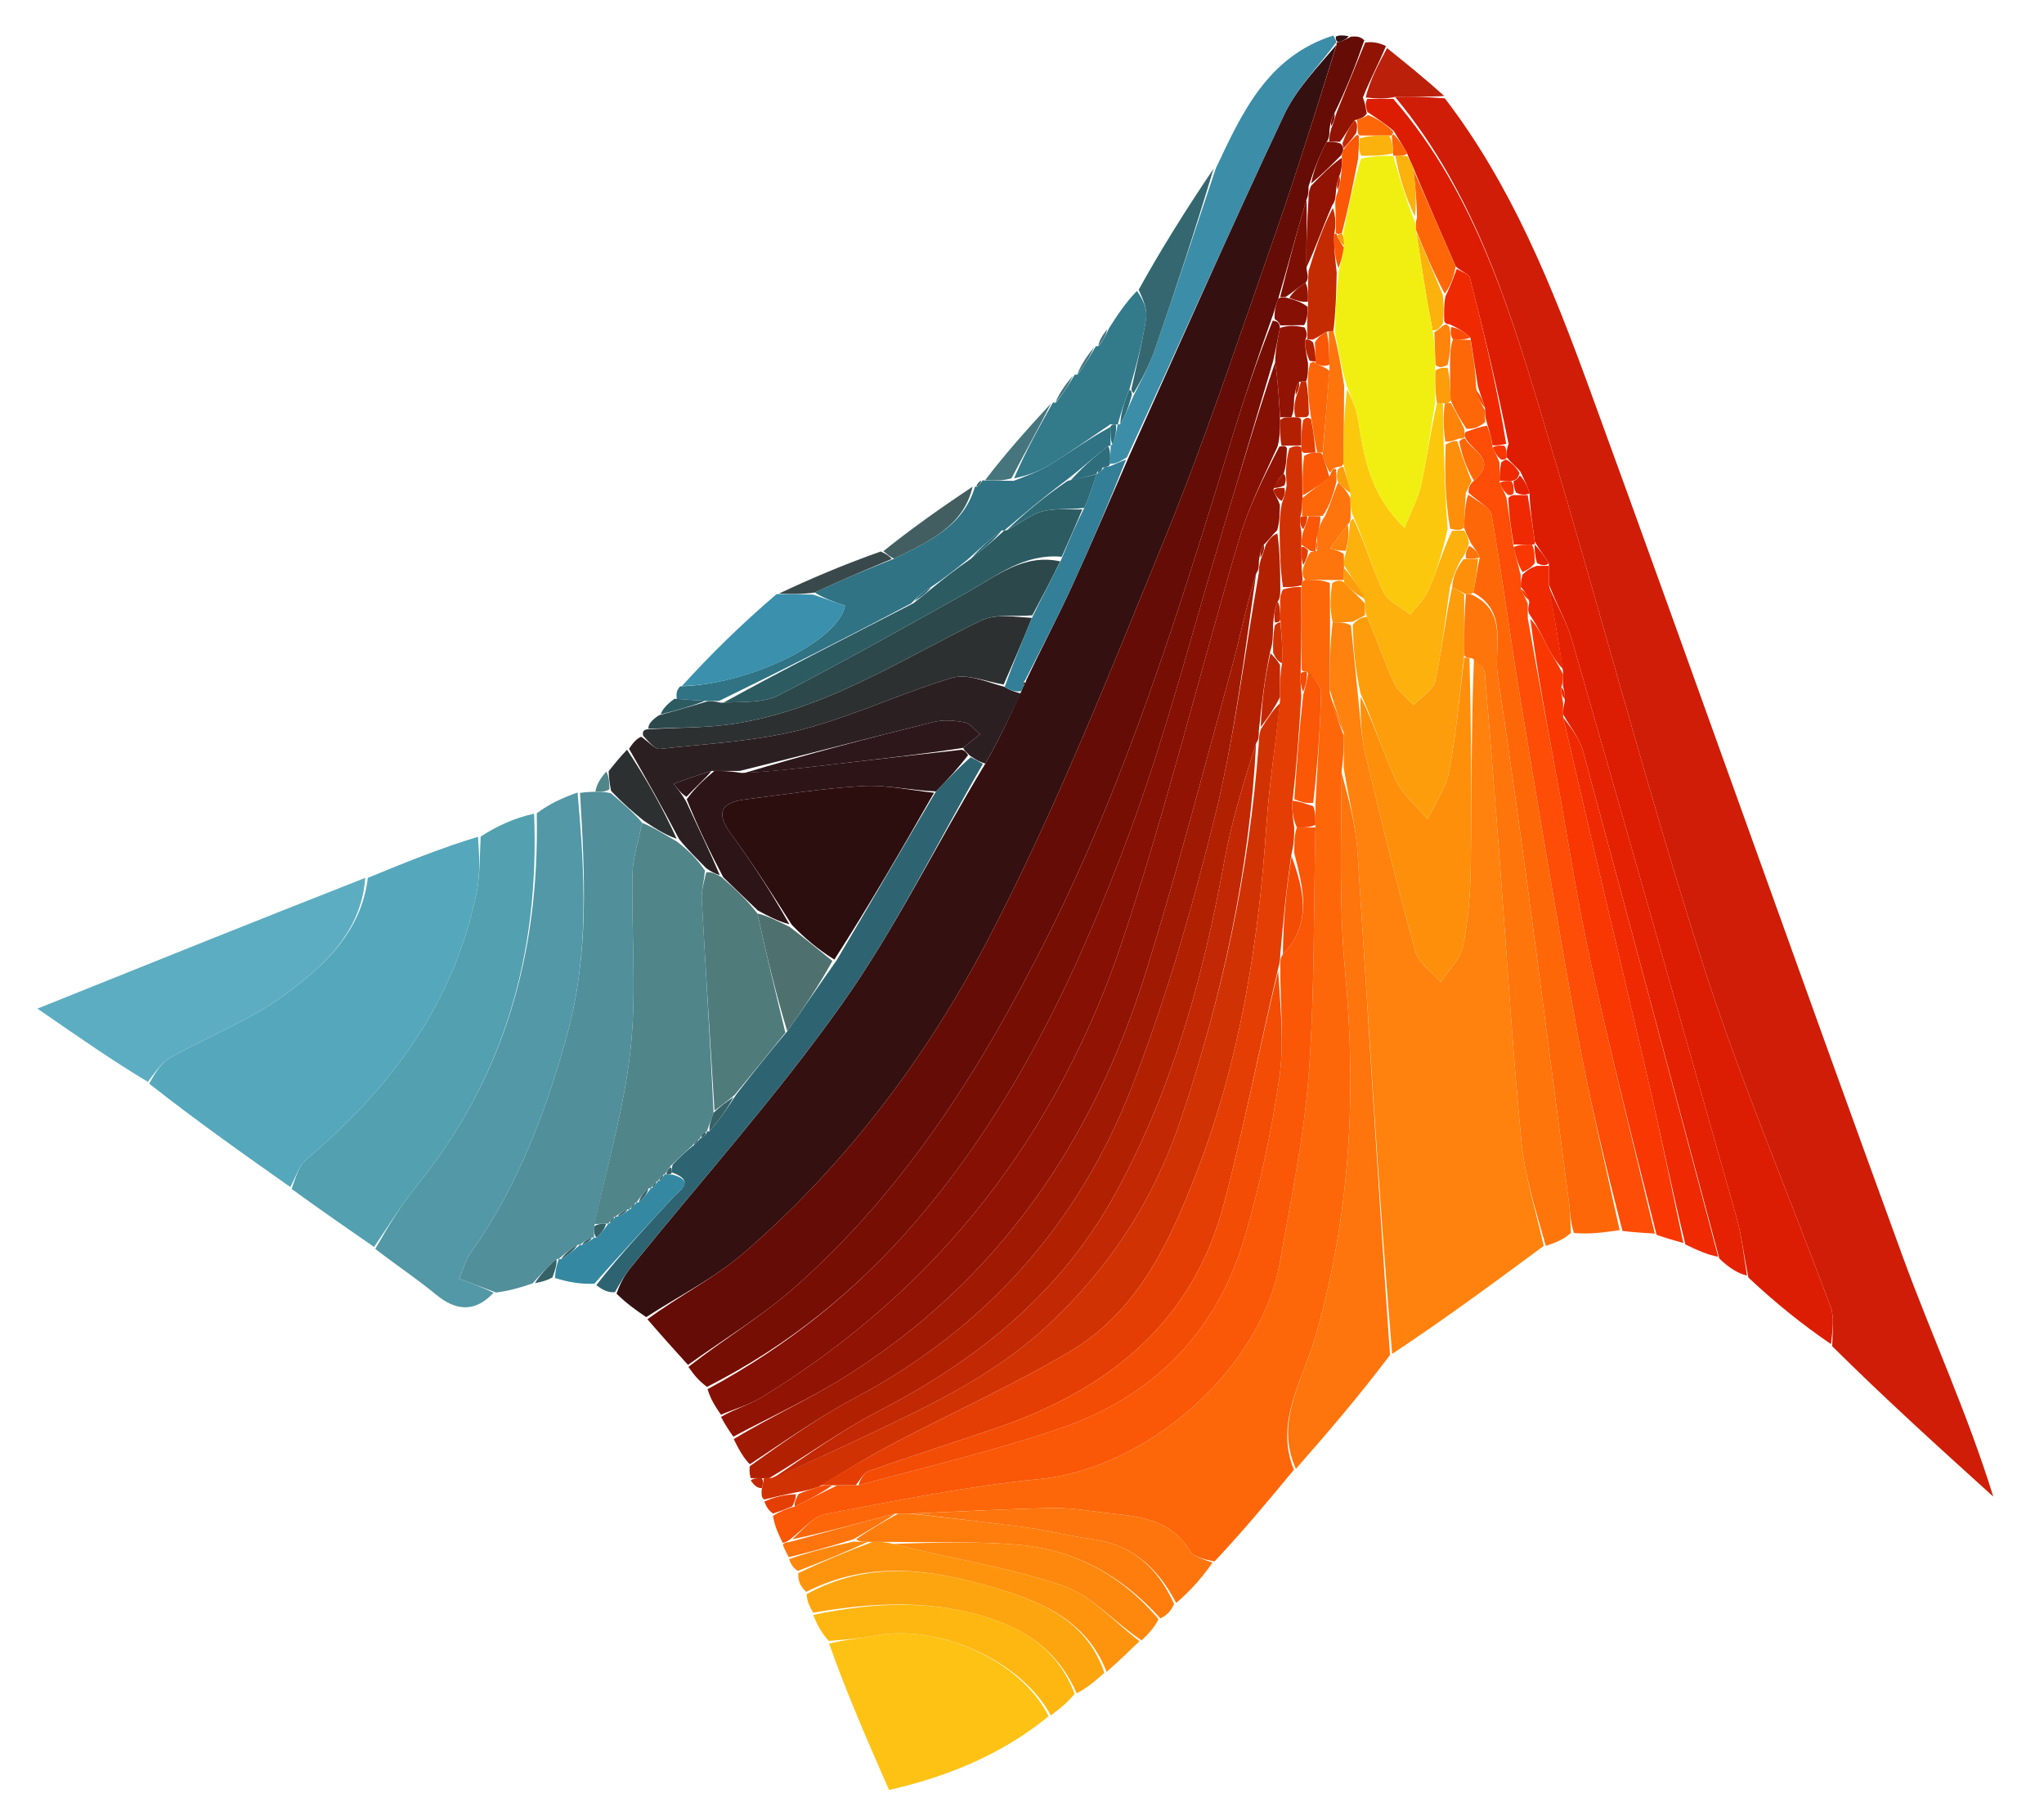 <svg version="1.1" id="Layer_1" xmlns="http://www.w3.org/2000/svg" xmlns:xlink="http://www.w3.org/1999/xlink" x="0px" y="0px"
	 width="100%" viewBox="0 0 289 256" enable-background="new 0 0 289 256" xml:space="preserve">
<path fill="none" opacity="1" stroke="none" 
	d="
M1,92 
	C1,61.333 1,31.167 1,1 
	C97.333,1 193.667,1 290,1 
	C290,86.333 290,171.667 290,257 
	C193.667,257 97.333,257 1,257 
	C1,202.167 1,147.333 1,92 
M154.998,48.987 
	C154.998,48.987 154.958,48.927 154.391,49.253 
	C153.576,50.494 152.762,51.736 152.002,52.996 
	C152.002,52.996 151.972,52.947 151.411,53.264 
	C150.559,54.479 149.707,55.694 148.956,56.968 
	C148.956,56.968 148.899,56.867 148.315,57.193 
	C145.163,60.751 142.011,64.308 138.914,67.939 
	C138.914,67.939 138.97,67.866 138.411,68 
	C138.215,68.312 138.02,68.623 137.944,68.881 
	C137.944,68.881 137.863,68.779 137.16,68.852 
	C132.978,71.826 128.795,74.8 123.853,77.868 
	C119.129,79.887 114.405,81.906 109.037,84.057 
	C104.69,88.364 100.344,92.67 95.502,97.072 
	C95.564,97.657 95.627,98.242 95.042,98.777 
	C94.355,99.515 93.669,100.254 92.492,101.258 
	C92.071,101.849 91.649,102.44 90.866,103.205 
	C90.866,103.205 90.841,103.606 90.287,103.871 
	C89.838,104.539 89.39,105.206 88.371,106.124 
	C87.599,107.098 86.827,108.073 85.387,109.141 
	C84.854,110.066 84.321,110.991 83.19,111.936 
	C82.796,111.993 82.402,112.05 81.316,111.99 
	C79.493,112.821 77.67,113.653 75.1,114.591 
	C72.716,115.668 70.331,116.745 67.189,117.884 
	C62.129,119.962 57.069,122.04 51.273,124.125 
	C36.407,130.1 21.541,136.075 5.291,142.606 
	C11.375,146.815 16.113,150.092 21.258,153.882 
	C27.852,158.531 34.446,163.18 41.436,168.378 
	C45.254,171.021 49.072,173.663 53.237,176.852 
	C56.046,178.899 58.964,180.814 61.635,183.028 
	C64.524,185.423 67.205,185.541 70.703,182.99 
	C72.234,182.481 73.766,181.972 75.978,181.381 
	C76.639,181.222 77.3,181.063 78.719,181.066 
	C80.477,181.322 82.235,181.578 84.533,182.233 
	C85.329,182.505 86.126,182.777 87.359,183.482 
	C88.695,184.397 90.032,185.312 91.716,186.832 
	C93.568,188.882 95.421,190.932 97.394,193.542 
	C98.124,194.41 98.855,195.279 99.744,196.794 
	C100.473,197.871 101.203,198.947 101.958,200.639 
	C102.534,201.468 103.109,202.297 103.791,203.81 
	C104.476,204.988 105.16,206.166 105.803,207.913 
	C105.921,208.273 106.038,208.633 106.149,209.63 
	C106.633,210.036 107.116,210.443 107.534,211.302 
	C107.613,211.616 107.794,211.852 108.063,212.591 
	C108.365,213.069 108.668,213.548 108.971,214.678 
	C109.535,215.832 110.1,216.985 110.723,218.7 
	C110.99,219.189 111.256,219.679 111.604,220.72 
	C111.866,221.204 112.128,221.689 112.459,222.824 
	C112.834,223.594 113.209,224.365 113.701,225.78 
	C114.123,226.524 114.545,227.269 114.984,228.653 
	C115.569,229.774 116.154,230.895 116.801,232.776 
	C119.727,239.448 122.652,246.119 125.706,253.082 
	C134.159,251.154 141.7,248.007 148.894,242.415 
	C149.92,241.555 150.945,240.694 152.557,239.679 
	C153.754,238.63 154.95,237.58 156.78,236.24 
	C158.225,234.84 159.67,233.44 161.697,231.828 
	C162.502,230.905 163.308,229.983 164.654,228.879 
	C165.117,228.297 165.58,227.715 166.65,226.859 
	C168.363,224.884 170.076,222.908 172.372,220.593 
	C175.893,216.333 179.415,212.073 183.524,207.528 
	C187.945,202.317 192.366,197.106 197.389,191.594 
	C204.348,186.449 211.306,181.305 218.865,176.143 
	C219.955,175.703 221.045,175.263 223.002,174.827 
	C225.001,174.525 227.001,174.222 229.802,174.167 
	C231.192,174.25 232.581,174.334 234.48,174.761 
	C235.658,175.09 236.835,175.418 238.575,176.151 
	C240.037,176.797 241.499,177.444 243.302,178.608 
	C244.536,179.329 245.77,180.049 247.414,181.322 
	C251.125,184.3 254.836,187.278 258.887,190.844 
	C266.534,197.762 274.181,204.681 281.828,211.6 
	C278.146,199.703 273.114,188.869 269.032,177.687 
	C254.094,136.77 239.594,95.692 224.666,54.771 
	C219.431,40.42 213.724,26.203 204.107,13.226 
	C201.445,11.084 198.782,8.942 195.8,6.208 
	C194.927,6.033 194.055,5.858 192.95,5.047 
	C192.303,5.093 191.656,5.14 190.308,5.021 
	C189.83,4.985 189.352,4.949 188.178,4.593 
	C179.222,7.989 175.619,15.922 171.244,23.942 
	C167.702,29.595 164.159,35.249 160.105,41.245 
	C159.009,42.958 157.913,44.671 156.252,46.733 
	C155.811,47.478 155.37,48.223 154.998,48.987 
z"/>
<path fill="#D01D07" opacity="1" stroke="none" 
	d="
M204.284,13.901 
	C213.724,26.203 219.431,40.42 224.666,54.771 
	C239.594,95.692 254.094,136.77 269.032,177.687 
	C273.114,188.869 278.146,199.703 281.828,211.6 
	C274.181,204.681 266.534,197.762 259.048,190.333 
	C259.101,188.129 259.391,186.288 258.826,184.763 
	C252.783,168.45 245.904,152.41 240.628,135.858 
	C232.833,111.404 226.318,86.546 218.937,61.956 
	C213.845,44.991 208.998,27.827 197.251,13.705 
	C199.761,13.587 202.022,13.744 204.284,13.901 
z"/>
<path fill="#351010" opacity="1" stroke="none" 
	d="
M91.368,186.226 
	C90.032,185.312 88.695,184.397 87.17,182.913 
	C87.733,181.275 88.426,180.159 89.245,179.145 
	C99.249,166.766 109.912,154.855 119.089,141.892 
	C126.628,131.244 132.407,119.351 139.316,107.967 
	C141.222,104.63 142.779,101.336 144.417,97.717 
	C144.606,97.195 144.715,96.999 144.851,96.752 
	C144.879,96.701 145.034,96.523 145.11,96.154 
	C147.3,91.538 149.521,87.34 151.501,83.031 
	C154.261,77.023 156.84,70.932 159.615,64.569 
	C166.969,48.245 174.056,32.159 181.545,16.262 
	C183.32,12.494 186.441,9.359 188.967,6.321 
	C186.049,15.673 183.255,24.688 180.134,33.588 
	C175.152,47.791 170.425,62.111 164.732,76.029 
	C156.872,95.244 149.199,114.647 139.605,133.007 
	C130.947,149.576 119.567,164.703 105.223,177.094 
	C101.073,180.68 96.012,183.212 91.368,186.226 
z"/>
<path fill="#FE820D" opacity="1" stroke="none" 
	d="
M218.265,176.16 
	C211.306,181.305 204.348,186.449 196.832,191.431 
	C194.848,167.683 193.481,144.094 191.939,120.517 
	C191.686,116.652 190.66,112.838 189.992,108.584 
	C189.992,106.782 189.99,105.395 189.993,103.598 
	C189.339,101.453 188.681,99.719 188.02,97.531 
	C188.03,94.044 188.043,91.01 188.424,87.983 
	C189.53,87.992 190.268,87.996 191.006,88.428 
	C191.342,91.9 191.678,94.944 192.01,98.423 
	C192.341,101.473 192.444,104.144 193.055,106.694 
	C195.286,116.01 197.567,125.318 200.132,134.545 
	C200.588,136.183 202.489,137.419 203.722,138.841 
	C204.809,137.15 206.483,135.578 206.858,133.742 
	C207.613,130.046 207.899,126.208 207.954,122.423 
	C208.096,112.614 208.009,102.801 208.403,93.08 
	C209.187,93.837 209.873,94.479 209.933,95.174 
	C210.672,103.735 211.338,112.303 211.986,120.872 
	C213.009,134.386 213.816,147.92 215.109,161.407 
	C215.586,166.38 217.18,171.246 218.265,176.16 
z"/>
<path fill="#640C05" opacity="1" stroke="none" 
	d="
M91.542,186.529 
	C96.012,183.212 101.073,180.68 105.223,177.094 
	C119.567,164.703 130.947,149.576 139.605,133.007 
	C149.199,114.647 156.872,95.244 164.732,76.029 
	C170.425,62.111 175.152,47.791 180.134,33.588 
	C183.255,24.688 186.049,15.673 188.98,6.339 
	C188.97,5.97 188.931,5.969 189.225,5.982 
	C190.016,5.725 190.513,5.456 191.009,5.186 
	C191.656,5.14 192.303,5.093 192.902,5.699 
	C191.556,9.557 190.259,12.763 188.674,16.008 
	C188.25,16.699 188.115,17.35 187.976,18.333 
	C187.958,19.108 187.944,19.551 187.58,20.057 
	C186.497,22.087 185.763,24.055 185.018,26.352 
	C185.011,27.121 185.015,27.561 184.726,28.216 
	C183.289,32.954 182.144,37.477 180.737,42.206 
	C180.319,43.275 180.163,44.138 179.727,45.231 
	C177.683,50.974 175.858,56.469 174.163,62.004 
	C166.851,85.873 159.487,109.668 148.241,132.143 
	C138.908,150.793 128.062,168.168 112.321,182.041 
	C107.689,186.124 102.31,189.358 97.273,192.981 
	C95.421,190.932 93.568,188.882 91.542,186.529 
z"/>
<path fill="#FE6709" opacity="1" stroke="none" 
	d="
M188.057,87.977 
	C188.043,91.01 188.03,94.044 188.012,97.943 
	C188.668,100.542 189.328,102.275 189.989,104.008 
	C189.99,105.395 189.992,106.782 189.699,108.876 
	C189.627,118.836 189.322,128.138 190.185,137.33 
	C191.837,154.924 190.863,172.149 185.924,189.192 
	C184.181,195.207 180.201,201.023 182.937,207.813 
	C179.415,212.073 175.893,216.333 171.723,220.772 
	C170.12,220.427 168.758,220.147 168.278,219.341 
	C165.734,215.073 161.564,214.439 157.243,214.001 
	C154.48,213.721 151.712,213.173 148.955,213.22 
	C142.301,213.333 135.653,213.725 128.669,214.004 
	C127.891,214.004 127.447,214.005 126.581,214.003 
	C121.436,215.331 116.714,216.662 112.035,217.633 
	C113.61,216.168 115.015,214.38 116.696,214.066 
	C126.714,212.191 136.744,210.114 146.87,209.136 
	C162.199,207.656 178.358,193.587 180.99,178.317 
	C182.498,169.562 184.375,160.814 185.031,151.985 
	C185.893,140.361 185.719,128.66 185.992,116.619 
	C185.992,115.5 185.991,114.754 185.994,113.541 
	C186.288,107.991 186.678,102.909 186.777,97.822 
	C186.795,96.89 185.629,95.935 184.764,94.987 
	C184.519,94.983 184.028,94.974 184.026,94.515 
	C184.012,90.366 183.999,86.677 184.031,82.729 
	C184.109,82.3 184.144,82.129 184.56,81.966 
	C185.972,81.984 187.003,81.995 188.029,82.433 
	C188.036,84.565 188.046,86.271 188.057,87.977 
z"/>
<path fill="#DC1D03" opacity="1" stroke="none" 
	d="
M197.002,13.98 
	C208.998,27.827 213.845,44.991 218.937,61.956 
	C226.318,86.546 232.833,111.404 240.628,135.858 
	C245.904,152.41 252.783,168.45 258.826,184.763 
	C259.391,186.288 259.101,188.129 258.878,190.039 
	C254.836,187.278 251.125,184.3 247.209,180.635 
	C246.528,177.361 246.257,174.716 245.545,172.196 
	C237.851,144.982 230.117,117.778 222.295,90.6 
	C221.537,87.968 220.116,85.527 219.001,82.624 
	C218.999,81.502 218.997,80.754 218.993,79.652 
	C218.332,78.532 217.674,77.766 217.012,76.597 
	C216.672,74.13 216.337,72.065 216.256,69.801 
	C216.009,68.733 215.508,67.865 214.965,66.68 
	C214.298,65.906 213.671,65.449 213.034,64.661 
	C213.023,63.887 213.023,63.445 213.294,62.761 
	C211.676,54.766 209.818,47.006 207.832,39.279 
	C207.691,38.729 206.613,38.42 205.823,37.667 
	C203.729,32.891 201.784,28.448 199.823,23.72 
	C199.525,22.976 199.244,22.517 198.973,21.728 
	C198.366,20.56 197.748,19.721 197.065,18.524 
	C195.84,17.455 194.68,16.743 193.333,15.827 
	C193.071,15.078 192.998,14.533 193.332,13.989 
	C194.827,13.987 195.914,13.984 197.002,13.98 
z"/>
<path fill="#55A7BC" opacity="1" stroke="none" 
	d="
M41.04,167.829 
	C34.446,163.18 27.852,158.531 21.102,153.219 
	C22.004,151.519 22.903,150.197 24.15,149.498 
	C29.563,146.463 35.505,144.188 40.44,140.536 
	C45.913,136.486 51.105,131.657 52.01,124.118 
	C57.069,122.04 62.129,119.962 67.585,118.312 
	C67.801,121.206 67.886,123.725 67.398,126.128 
	C64.22,141.782 55.322,153.815 43.34,163.91 
	C42.248,164.83 41.792,166.505 41.04,167.829 
z"/>
<path fill="#851003" opacity="1" stroke="none" 
	d="
M101.933,200.024 
	C101.203,198.947 100.473,197.871 100.042,196.411 
	C111.496,190.248 121.117,182.379 129.255,172.977 
	C143.282,156.77 152.36,137.573 159.72,117.707 
	C164.986,103.496 168.724,88.717 173.115,74.184 
	C175.447,66.466 177.72,58.731 180.289,51.244 
	C180.704,53.989 180.848,56.494 180.994,59.399 
	C180.981,60.866 180.965,61.934 180.625,63.151 
	C178.575,67.614 176.492,71.822 175.185,76.258 
	C169.627,95.116 164.95,114.259 158.735,132.891 
	C149.563,160.391 132.675,182.268 107.731,197.533 
	C105.955,198.62 103.873,199.205 101.933,200.024 
z"/>
<path fill="#770E03" opacity="1" stroke="none" 
	d="
M180.019,51.004 
	C177.72,58.731 175.447,66.466 173.115,74.184 
	C168.724,88.717 164.986,103.496 159.72,117.707 
	C152.36,137.573 143.282,156.77 129.255,172.977 
	C121.117,182.379 111.496,190.248 99.963,196.088 
	C98.855,195.279 98.124,194.41 97.333,193.262 
	C102.31,189.358 107.689,186.124 112.321,182.041 
	C128.062,168.168 138.908,150.793 148.241,132.143 
	C159.487,109.668 166.851,85.873 174.163,62.004 
	C175.858,56.469 177.683,50.974 179.948,45.341 
	C180.721,45.423 180.91,45.687 180.972,46.375 
	C180.627,48.161 180.323,49.582 180.019,51.004 
z"/>
<path fill="#911303" opacity="1" stroke="none" 
	d="
M101.945,200.331 
	C103.873,199.205 105.955,198.62 107.731,197.533 
	C132.675,182.268 149.563,160.391 158.735,132.891 
	C164.95,114.259 169.627,95.116 175.185,76.258 
	C176.492,71.822 178.575,67.614 180.879,63.155 
	C181.625,63.006 181.794,63.004 181.957,63.397 
	C181.903,64.845 181.854,65.897 181.497,66.965 
	C180.79,67.654 180.391,68.327 180.014,69.297 
	C180.35,70.063 180.665,70.532 180.969,71.394 
	C180.935,72.832 180.91,73.876 180.575,74.981 
	C179.836,75.69 179.409,76.339 178.691,77.021 
	C178.265,77.704 178.129,78.352 177.993,79.332 
	C177.992,80.107 177.991,80.55 177.614,81.073 
	C176.19,85.684 175.297,90.257 174.064,94.736 
	C170.124,109.045 166.39,123.424 161.966,137.585 
	C154.521,161.415 141.092,181.042 119.673,194.538 
	C114.567,197.755 109.026,200.282 103.685,203.126 
	C103.109,202.297 102.534,201.468 101.945,200.331 
z"/>
<path fill="#52A0B0" opacity="1" stroke="none" 
	d="
M41.238,168.104 
	C41.792,166.505 42.248,164.83 43.34,163.91 
	C55.322,153.815 64.22,141.782 67.398,126.128 
	C67.886,123.725 67.801,121.206 67.964,118.281 
	C70.331,116.745 72.716,115.668 75.516,115.044 
	C76.316,134.976 71.174,152.623 58.731,167.912 
	C56.585,170.548 54.827,173.5 52.89,176.306 
	C49.072,173.663 45.254,171.021 41.238,168.104 
z"/>
<path fill="#FA5707" opacity="1" stroke="none" 
	d="
M185.99,116.992 
	C185.719,128.66 185.893,140.361 185.031,151.985 
	C184.375,160.814 182.498,169.562 180.99,178.317 
	C178.358,193.587 162.199,207.656 146.87,209.136 
	C136.744,210.114 126.714,212.191 116.696,214.066 
	C115.015,214.38 113.61,216.168 111.702,217.659 
	C111.105,218.075 110.884,218.107 110.664,218.139 
	C110.1,216.985 109.535,215.832 109.292,214.32 
	C110.409,213.641 111.205,213.321 112.38,212.996 
	C114.509,211.999 116.259,211.008 118.381,210.011 
	C119.498,210 120.242,209.993 121.393,209.991 
	C131.116,207.368 140.558,205.117 149.715,202.024 
	C163.1,197.504 172.146,188.265 176.077,174.617 
	C178.165,167.368 179.797,159.93 180.874,152.468 
	C181.604,147.411 181.012,142.163 181.01,136.669 
	C181.01,135.894 181.011,135.451 181.387,134.937 
	C185.564,130.544 184.314,125.774 182.992,120.597 
	C182.991,119.131 182.99,118.065 183.364,116.999 
	C184.49,116.997 185.24,116.994 185.99,116.992 
z"/>
<path fill="#518F9A" opacity="1" stroke="none" 
	d="
M82.007,112.107 
	C82.402,112.05 82.796,111.993 83.885,111.952 
	C85.112,111.959 85.644,111.95 86.392,112.167 
	C88.069,113.601 89.529,114.811 90.816,116.352 
	C90.216,119.01 89.467,121.329 89.422,123.663 
	C89.265,131.914 90.034,140.245 89.15,148.404 
	C88.25,156.716 85.813,164.861 84.016,173.397 
	C83.987,174.139 83.99,174.564 83.997,174.994 
	C84,174.999 83.99,174.994 83.682,174.965 
	C82.918,175.287 82.462,175.638 82.002,175.994 
	C81.998,175.997 81.988,176.003 81.665,176.004 
	C80.554,176.674 79.767,177.343 78.99,178.007 
	C79,178.002 79.014,177.985 78.682,178.02 
	C77.332,179.191 76.314,180.327 75.297,181.463 
	C73.766,181.972 72.234,182.481 70.136,182.744 
	C68.098,181.964 66.626,181.429 64.905,180.803 
	C65.582,179.248 65.872,178.091 66.515,177.186 
	C73.226,167.729 77.225,157.149 80.251,146.021 
	C83.31,134.772 82.688,123.474 82.007,112.107 
z"/>
<path fill="#5298A6" opacity="1" stroke="none" 
	d="
M81.662,112.049 
	C82.688,123.474 83.31,134.772 80.251,146.021 
	C77.225,157.149 73.226,167.729 66.515,177.186 
	C65.872,178.091 65.582,179.248 64.905,180.803 
	C66.626,181.429 68.098,181.964 69.788,182.78 
	C67.205,185.541 64.524,185.423 61.635,183.028 
	C58.964,180.814 56.046,178.899 53.064,176.579 
	C54.827,173.5 56.585,170.548 58.731,167.912 
	C71.174,152.623 76.316,134.976 75.89,114.991 
	C77.67,113.653 79.493,112.821 81.662,112.049 
z"/>
<path fill="#B22002" opacity="1" stroke="none" 
	d="
M177.989,80.992 
	C177.991,80.55 177.992,80.107 178.241,79.165 
	C178.653,78.106 178.817,77.547 178.982,76.987 
	C179.409,76.339 179.836,75.69 180.614,75.433 
	C180.988,78.224 181.011,80.623 181.027,83.351 
	C181.008,84.118 180.998,84.556 180.664,85.039 
	C180.225,86.055 180.108,87.027 179.992,88.397 
	C179.988,89.859 179.984,90.921 179.608,92.064 
	C178.818,95.763 178.4,99.381 177.984,103.331 
	C177.985,104.104 177.984,104.546 177.603,105.074 
	C175.831,110.673 174.13,116.129 173.11,121.71 
	C170.12,138.072 165.817,153.919 157.756,168.657 
	C150.029,182.786 138.294,192.229 124.287,199.478 
	C118.971,202.228 114.08,205.798 108.747,208.998 
	C108.5,209.001 108.006,209.006 107.697,209.002 
	C106.978,208.997 106.567,208.995 106.156,208.994 
	C106.038,208.633 105.921,208.273 105.999,207.313 
	C111.111,203.653 115.869,200.299 120.97,197.586 
	C139.432,187.766 152.513,172.989 160.008,153.729 
	C164.83,141.337 168.545,128.437 171.749,115.515 
	C174.558,104.188 175.964,92.513 177.989,80.992 
z"/>
<path fill="#D13203" opacity="1" stroke="none" 
	d="
M108.006,209.006 
	C108.006,209.006 108.5,209.001 109.109,208.964 
	C113.178,207.317 116.646,205.726 120.096,204.095 
	C129.936,199.443 139.901,195.031 148.043,187.483 
	C156.862,179.308 163.156,169.631 166.988,158.177 
	C172.78,140.864 176.663,123.202 177.984,104.988 
	C177.984,104.546 177.985,104.104 178.254,103.113 
	C179.338,101.37 180.154,100.175 180.98,99.431 
	C180.332,105.455 179.435,111.014 179.062,116.608 
	C177.934,133.522 175.268,150.114 169.104,165.983 
	C165.281,175.825 160.78,185.46 151.274,191.089 
	C143.231,195.851 134.655,199.707 126.365,204.06 
	C122.84,205.911 119.444,208.006 115.826,210.179 
	C114.772,210.574 113.88,210.779 112.625,210.99 
	C110.866,211.334 109.47,211.673 108.075,212.012 
	C107.794,211.852 107.613,211.616 107.695,210.619 
	C107.906,209.627 107.956,209.317 108.006,209.006 
z"/>
<path fill="#A01903" opacity="1" stroke="none" 
	d="
M177.614,81.073 
	C175.964,92.513 174.558,104.188 171.749,115.515 
	C168.545,128.437 164.83,141.337 160.008,153.729 
	C152.513,172.989 139.432,187.766 120.97,197.586 
	C115.869,200.299 111.111,203.653 106.02,207.029 
	C105.16,206.166 104.476,204.988 103.738,203.468 
	C109.026,200.282 114.567,197.755 119.673,194.538 
	C141.092,181.042 154.521,161.415 161.966,137.585 
	C166.39,123.424 170.124,109.045 174.064,94.736 
	C175.297,90.257 176.19,85.684 177.614,81.073 
z"/>
<path fill="#5DADC2" opacity="1" stroke="none" 
	d="
M51.641,124.122 
	C51.105,131.657 45.913,136.486 40.44,140.536 
	C35.505,144.188 29.563,146.463 24.15,149.498 
	C22.903,150.197 22.004,151.519 20.898,152.962 
	C16.113,150.092 11.375,146.815 5.291,142.606 
	C21.541,136.075 36.407,130.1 51.641,124.122 
z"/>
<path fill="#FE740D" opacity="1" stroke="none" 
	d="
M183.23,207.671 
	C180.201,201.023 184.181,195.207 185.924,189.192 
	C190.863,172.149 191.837,154.924 190.185,137.33 
	C189.322,128.138 189.627,118.836 189.698,109.292 
	C190.66,112.838 191.686,116.652 191.939,120.517 
	C193.481,144.094 194.848,167.683 196.531,191.582 
	C192.366,197.106 187.945,202.317 183.23,207.671 
z"/>
<path fill="#FE6708" opacity="1" stroke="none" 
	d="
M229.001,173.92 
	C227.001,174.222 225.001,174.525 222.541,174.336 
	C222.017,172.684 222.029,171.513 221.878,170.363 
	C218.588,145.361 215.485,120.331 211.753,95.395 
	C211.196,91.677 213.326,86.427 208.293,83.785 
	C208.702,82.017 208.843,80.511 209.216,78.834 
	C208.95,78.106 208.452,77.551 207.93,76.703 
	C207.6,75.943 207.294,75.477 207.004,74.587 
	C207.073,72.75 207.128,71.336 207.581,69.936 
	C208.993,70.912 210.715,71.751 210.908,72.856 
	C212.438,81.614 213.576,90.44 215.028,99.213 
	C217.664,115.131 220.296,131.053 223.201,146.923 
	C224.857,155.973 227.05,164.924 229.001,173.92 
z"/>
<path fill="#FEC214" opacity="1" stroke="none" 
	d="
M148.26,242.662 
	C141.7,248.007 134.159,251.154 125.706,253.082 
	C122.652,246.119 119.727,239.448 117.23,232.391 
	C119.607,231.779 121.584,231.69 123.499,231.299 
	C132.613,229.439 144.422,234.821 148.26,242.662 
z"/>
<path fill="#FD4D06" opacity="1" stroke="none" 
	d="
M229.402,174.043 
	C227.05,164.924 224.857,155.973 223.201,146.923 
	C220.296,131.053 217.664,115.131 215.028,99.213 
	C213.576,90.44 212.438,81.614 210.908,72.856 
	C210.715,71.751 208.993,70.912 207.655,69.687 
	C207.575,68.958 207.821,68.492 208.401,67.96 
	C211.878,64.923 208.1,63.836 207.101,61.752 
	C207.074,61.52 207.075,61.051 207.386,61.017 
	C208.459,60.655 209.221,60.327 210.251,60.198 
	C210.692,61.256 210.865,62.116 211.047,63.277 
	C211.371,64.053 211.688,64.528 212.005,65.374 
	C212.016,66.49 212.026,67.233 212.045,68.278 
	C212.371,69.054 212.688,69.528 213.006,70.4 
	C213.344,72.861 213.68,74.924 214.01,77.355 
	C214.341,78.816 214.678,79.909 215.015,81.332 
	C215.02,82.102 215.024,82.542 215.039,83.282 
	C215.367,84.056 215.684,84.529 216.003,85.333 
	C216.009,86.105 216.014,86.546 216.013,87.415 
	C217.328,94.943 218.665,102.041 219.966,109.145 
	C221.596,118.05 222.938,127.015 224.869,135.853 
	C227.686,148.755 230.917,161.567 233.971,174.417 
	C232.581,174.334 231.192,174.25 229.402,174.043 
z"/>
<path fill="#2E6471" opacity="1" stroke="none" 
	d="
M138.967,108.01 
	C132.407,119.351 126.628,131.244 119.089,141.892 
	C109.912,154.855 99.249,166.766 89.245,179.145 
	C88.426,180.159 87.733,181.275 86.952,182.696 
	C86.126,182.777 85.329,182.505 84.314,181.702 
	C87.791,177.222 91.516,173.301 95.161,169.306 
	C96.078,168.301 98.399,166.974 95.005,165.772 
	C94.989,165.297 94.981,165.108 95.107,164.649 
	C96.124,163.576 97.006,162.773 98.132,161.881 
	C98.574,161.518 98.772,161.244 98.985,160.985 
	C99,161 98.969,160.969 99.197,160.872 
	C99.709,160.576 99.89,160.308 99.97,159.969 
	C99.973,159.968 99.956,159.954 100.316,159.936 
	C101.783,158.272 102.89,156.626 104.149,154.677 
	C106.548,151.585 108.796,148.795 111.308,145.81 
	C113.712,142.412 115.851,139.211 118.267,135.818 
	C123.051,127.779 127.558,119.931 132.337,111.896 
	C134.067,110.13 135.526,108.551 137.255,107.059 
	C138.005,107.434 138.486,107.722 138.967,108.01 
z"/>
<path fill="#FE750C" opacity="1" stroke="none" 
	d="
M208.024,84.048 
	C213.326,86.427 211.196,91.677 211.753,95.395 
	C215.485,120.331 218.588,145.361 221.878,170.363 
	C222.029,171.513 222.017,172.684 222.108,174.334 
	C221.045,175.263 219.955,175.703 218.565,176.152 
	C217.18,171.246 215.586,166.38 215.109,161.407 
	C213.816,147.92 213.009,134.386 211.986,120.872 
	C211.338,112.303 210.672,103.735 209.933,95.174 
	C209.873,94.479 209.187,93.837 208.158,93.074 
	C207.524,92.978 207.034,92.971 207.029,92.525 
	C207.025,89.393 207.025,86.707 207.275,84.023 
	C207.525,84.024 208.024,84.048 208.024,84.048 
z"/>
<path fill="#F93703" opacity="1" stroke="none" 
	d="
M234.226,174.589 
	C230.917,161.567 227.686,148.755 224.869,135.853 
	C222.938,127.015 221.596,118.05 219.966,109.145 
	C218.665,102.041 217.328,94.943 216.372,87.483 
	C217.479,88.669 218.173,90.237 218.976,91.749 
	C219.574,92.875 220.311,93.927 220.987,95.343 
	C220.986,96.116 220.986,96.557 220.761,97.146 
	C220.694,97.863 220.851,98.431 221.007,99.332 
	C221.008,100.107 221.009,100.549 221.008,101.406 
	C225.014,118.758 229.071,135.685 233.013,152.639 
	C234.798,160.314 236.353,168.043 238.013,175.747 
	C236.835,175.418 235.658,175.09 234.226,174.589 
z"/>
<path fill="#2C1F22" opacity="1" stroke="none" 
	d="
M139.316,107.967 
	C138.486,107.722 138.005,107.434 137.145,106.846 
	C136.566,106.281 136.307,106.1 136.199,105.736 
	C137.129,104.915 137.85,104.36 138.572,103.805 
	C137.864,103.228 137.225,102.303 136.434,102.148 
	C135.002,101.867 133.404,101.737 132.008,102.082 
	C122.986,104.307 113.999,106.677 104.6,108.999 
	C103.134,109 102.067,109.002 100.596,109.002 
	C98.542,109.61 96.894,110.22 95.247,110.83 
	C95.829,111.555 96.412,112.281 97.032,113.358 
	C98.725,117.069 100.38,120.429 101.764,123.745 
	C100.997,123.467 100.501,123.234 99.828,122.73 
	C98.436,121.303 97.221,120.145 96.007,118.621 
	C93.652,114.127 91.297,110 88.941,105.873 
	C89.39,105.206 89.838,104.539 90.659,104.162 
	C91.794,104.958 92.613,105.966 93.311,105.889 
	C99.971,105.147 106.766,104.829 113.216,103.187 
	C120.501,101.332 127.397,97.988 134.625,95.84 
	C136.772,95.202 139.468,96.414 142.057,97.127 
	C142.913,97.665 143.624,97.854 144.336,98.043 
	C142.779,101.336 141.222,104.63 139.316,107.967 
z"/>
<path fill="#2F7384" opacity="1" stroke="none" 
	d="
M95.689,98.828 
	C95.627,98.242 95.564,97.657 96.175,97.044 
	C106.251,96.761 118.578,90.555 119.478,85.626 
	C117.977,85.112 116.477,84.591 115.199,83.778 
	C118.979,82 122.536,80.514 126.439,78.989 
	C131.37,76.531 136.229,74.412 137.863,68.779 
	C137.863,68.779 137.944,68.881 138.148,68.82 
	C138.558,68.461 138.764,68.164 138.97,67.866 
	C138.97,67.866 138.914,67.939 139.297,67.948 
	C140.776,67.964 141.872,67.971 143.338,67.98 
	C145.313,67.225 147.007,66.611 148.503,65.679 
	C151.392,63.879 154.169,61.899 156.994,60.373 
	C157.007,61.512 157.018,62.27 157.025,63.015 
	C157.022,63 157.043,63.03 156.689,63.053 
	C154.554,64.714 152.773,66.354 150.627,67.998 
	C147.507,70.335 144.753,72.667 141.999,74.999 
	C142,75 141.999,74.999 141.634,75.002 
	C139.845,76.336 138.421,77.666 136.732,79.184 
	C134.976,80.579 133.485,81.787 131.641,83 
	C130.525,83.67 129.762,84.335 128.837,85.307 
	C119.787,90.108 110.898,94.601 101.687,99.095 
	C100.935,99.112 100.505,99.128 99.636,99.1 
	C98.028,98.979 96.858,98.904 95.689,98.828 
z"/>
<path fill="#E42102" opacity="1" stroke="none" 
	d="
M220.985,96.999 
	C220.986,96.557 220.986,96.116 220.991,94.935 
	C220.331,90.463 219.667,86.73 219.003,82.998 
	C220.116,85.527 221.537,87.968 222.295,90.6 
	C230.117,117.778 237.851,144.982 245.545,172.196 
	C246.257,174.716 246.528,177.361 247.004,180.358 
	C245.77,180.049 244.536,179.329 243.101,177.949 
	C236.56,153.582 230.251,129.867 223.82,106.185 
	C223.317,104.336 221.967,102.717 221.011,100.992 
	C221.009,100.549 221.008,100.107 221.232,99.185 
	C221.3,98.137 221.142,97.568 220.985,96.999 
z"/>
<path fill="#3C8DA8" opacity="1" stroke="none" 
	d="
M188.957,5.951 
	C186.441,9.359 183.32,12.494 181.545,16.262 
	C174.056,32.159 166.969,48.245 159.335,64.659 
	C158.262,65.347 157.59,65.637 156.943,65.566 
	C156.993,64.48 157.018,63.755 157.043,63.03 
	C157.043,63.03 157.022,63 157.287,62.81 
	C157.714,61.761 157.874,60.902 158.017,60.026 
	C158,60.009 158.042,60.029 158.39,59.964 
	C159.175,58.644 159.612,57.389 160.305,55.886 
	C161.49,53.537 162.576,51.491 163.321,49.328 
	C166.245,40.83 169.062,32.295 171.919,23.773 
	C175.619,15.922 179.222,7.989 188.516,5.019 
	C188.879,5.619 188.905,5.794 188.931,5.969 
	C188.931,5.969 188.97,5.97 188.957,5.951 
z"/>
<path fill="#2D3031" opacity="1" stroke="none" 
	d="
M141.913,96.778 
	C139.468,96.414 136.772,95.202 134.625,95.84 
	C127.397,97.988 120.501,101.332 113.216,103.187 
	C106.766,104.829 99.971,105.147 93.311,105.889 
	C92.613,105.966 91.794,104.958 90.936,104.03 
	C90.841,103.606 90.866,103.205 91.493,103.123 
	C95.758,102.856 99.429,102.927 103.025,102.439 
	C116.174,100.656 127.088,93.407 138.673,87.756 
	C140.732,86.751 143.507,87.215 145.903,87.366 
	C144.541,90.747 143.227,93.762 141.913,96.778 
z"/>
<path fill="#EF2A03" opacity="1" stroke="none" 
	d="
M221.008,101.406 
	C221.967,102.717 223.317,104.336 223.82,106.185 
	C230.251,129.867 236.56,153.582 242.931,177.69 
	C241.499,177.444 240.037,176.797 238.294,175.949 
	C236.353,168.043 234.798,160.314 233.013,152.639 
	C229.071,135.685 225.014,118.758 221.008,101.406 
z"/>
<path fill="#2D484A" opacity="1" stroke="none" 
	d="
M145.952,87.001 
	C143.507,87.215 140.732,86.751 138.673,87.756 
	C127.088,93.407 116.174,100.656 103.025,102.439 
	C99.429,102.927 95.758,102.856 91.674,103.036 
	C91.649,102.44 92.071,101.849 93.161,101.135 
	C95.911,100.39 97.993,99.767 100.075,99.144 
	C100.505,99.128 100.935,99.112 101.949,99.356 
	C105.071,99.213 107.922,99.417 110.094,98.3 
	C119.119,93.661 127.966,88.669 136.824,83.711 
	C140.953,81.399 144.737,78.252 149.901,79.369 
	C148.553,82.145 147.252,84.573 145.952,87.001 
z"/>
<path fill="#FDA50F" opacity="1" stroke="none" 
	d="
M156.146,236.53 
	C154.95,237.58 153.754,238.63 152.233,239.415 
	C149.791,233.827 145.665,230.782 140.422,228.973 
	C132.03,226.077 123.519,226.541 114.967,228.014 
	C114.545,227.269 114.123,226.524 114.052,225.394 
	C122.776,220.594 131.492,221.873 139.9,224.285 
	C146.633,226.218 153.528,228.76 156.146,236.53 
z"/>
<path fill="#FE940D" opacity="1" stroke="none" 
	d="
M156.463,236.385 
	C153.528,228.76 146.633,226.218 139.9,224.285 
	C131.492,221.873 122.776,220.594 113.994,225.072 
	C113.209,224.365 112.834,223.594 112.855,222.433 
	C116.503,220.697 119.755,219.353 123.381,218.008 
	C124.504,218.006 125.252,218.005 126.282,218.295 
	C134.5,220.379 142.629,221.599 150.29,224.2 
	C154.321,225.568 157.534,229.349 161.116,232.04 
	C159.67,233.44 158.225,234.84 156.463,236.385 
z"/>
<path fill="#FDB710" opacity="1" stroke="none" 
	d="
M114.976,228.333 
	C123.519,226.541 132.03,226.077 140.422,228.973 
	C145.665,230.782 149.791,233.827 151.94,239.493 
	C150.945,240.694 149.92,241.555 148.577,242.538 
	C144.422,234.821 132.613,229.439 123.499,231.299 
	C121.584,231.69 119.607,231.779 117.199,232.012 
	C116.154,230.895 115.569,229.774 114.976,228.333 
z"/>
<path fill="#FE740D" opacity="1" stroke="none" 
	d="
M129.002,214.005 
	C135.653,213.725 142.301,213.333 148.955,213.22 
	C151.712,213.173 154.48,213.721 157.243,214.001 
	C161.564,214.439 165.734,215.073 168.278,219.341 
	C168.758,220.147 170.12,220.427 171.431,220.941 
	C170.076,222.908 168.363,224.884 166.305,226.636 
	C163.588,221.46 159.893,218.32 154.283,217.59 
	C151.344,217.207 148.457,216.427 145.52,216.026 
	C140.024,215.276 134.509,214.671 129.002,214.005 
z"/>
<path fill="#337A8B" opacity="1" stroke="none" 
	d="
M156.992,59.994 
	C154.169,61.899 151.392,63.879 148.503,65.679 
	C147.007,66.611 145.313,67.225 143.382,67.632 
	C145.003,63.81 146.951,60.338 148.898,56.867 
	C148.899,56.867 148.956,56.968 149.276,56.934 
	C150.388,55.582 151.18,54.264 151.972,52.947 
	C151.972,52.947 152.002,52.996 152.338,52.956 
	C153.436,51.587 154.197,50.257 154.958,48.927 
	C154.958,48.927 154.998,48.987 155.336,48.922 
	C156.055,48.032 156.436,47.208 156.818,46.384 
	C157.913,44.671 159.009,42.958 160.743,41.133 
	C161.627,42.355 162.237,43.744 162.046,45.012 
	C161.54,48.362 160.687,51.659 159.657,55.153 
	C158.908,56.895 158.475,58.462 158.042,60.029 
	C158.042,60.029 158,60.009 157.757,60.007 
	C157.34,60.002 157.166,59.998 156.992,59.994 
z"/>
<path fill="#3A90AD" opacity="1" stroke="none" 
	d="
M114.977,84.071 
	C116.477,84.591 117.977,85.112 119.478,85.626 
	C118.578,90.555 106.251,96.761 96.422,96.997 
	C100.344,92.67 104.69,88.364 109.802,84.002 
	C112.037,83.988 113.507,84.029 114.977,84.071 
z"/>
<path fill="#FE7D0C" opacity="1" stroke="none" 
	d="
M128.669,214.004 
	C134.509,214.671 140.024,215.276 145.52,216.026 
	C148.457,216.427 151.344,217.207 154.283,217.59 
	C159.893,218.32 163.588,221.46 166.001,226.773 
	C165.58,227.715 165.117,228.297 164.075,228.822 
	C158.287,222.437 151.508,218.955 143.423,218.358 
	C137.638,217.931 131.809,218.101 126,218.004 
	C125.252,218.005 124.504,218.006 123.046,218.004 
	C121.888,217.997 121.44,217.994 121.068,217.623 
	C123.097,216.173 125.05,215.09 127.003,214.006 
	C127.447,214.005 127.891,214.004 128.669,214.004 
z"/>
<path fill="#FE880D" opacity="1" stroke="none" 
	d="
M126.282,218.295 
	C131.809,218.101 137.638,217.931 143.423,218.358 
	C151.508,218.955 158.287,222.437 163.804,228.913 
	C163.308,229.983 162.502,230.905 161.406,231.934 
	C157.534,229.349 154.321,225.568 150.29,224.2 
	C142.629,221.599 134.5,220.379 126.282,218.295 
z"/>
<path fill="#346770" opacity="1" stroke="none" 
	d="
M159.972,54.978 
	C160.687,51.659 161.54,48.362 162.046,45.012 
	C162.237,43.744 161.627,42.355 160.999,40.962 
	C164.159,35.249 167.702,29.595 171.582,23.858 
	C169.062,32.295 166.245,40.83 163.321,49.328 
	C162.576,51.491 161.49,53.537 160.284,55.596 
	C159.995,55.362 159.984,55.17 159.972,54.978 
z"/>
<path fill="#3488A1" opacity="1" stroke="none" 
	d="
M95.013,166.057 
	C98.399,166.974 96.078,168.301 95.161,169.306 
	C91.516,173.301 87.791,177.222 84.044,181.502 
	C82.235,181.578 80.477,181.322 78.483,180.701 
	C78.503,179.552 78.759,178.768 79.014,177.985 
	C79.014,177.985 79,178.002 79.352,178.031 
	C80.465,177.375 81.227,176.689 81.988,176.003 
	C81.988,176.003 81.998,175.997 82.311,176.025 
	C83.079,175.699 83.535,175.347 83.99,174.994 
	C83.99,174.994 84,174.999 84.325,174.976 
	C85.103,174.307 85.557,173.662 86.005,173.01 
	C86,173.002 86.015,173.008 86.265,172.939 
	C86.683,172.582 86.851,172.293 87.008,172.001 
	C86.997,171.998 87.001,172.02 87.309,172.029 
	C88.085,171.69 88.553,171.343 89.008,170.995 
	C88.996,170.995 88.99,171.019 89.225,170.921 
	C89.646,170.546 89.832,170.27 90.007,169.995 
	C89.995,169.996 89.998,170.019 90.324,169.982 
	C91.105,169.3 91.56,168.655 92.008,168.005 
	C92.001,167.999 92.007,168.013 92.252,167.936 
	C92.67,167.576 92.841,167.291 93.007,167.003 
	C93,166.999 93.007,167.013 93.252,166.936 
	C93.67,166.574 93.842,166.289 94.006,166.003 
	C93.997,166.001 94.005,166.018 94.256,166.05 
	C94.676,166.073 94.845,166.065 95.013,166.057 
z"/>
<path fill="#BB200B" opacity="1" stroke="none" 
	d="
M197.251,13.705 
	C195.914,13.984 194.827,13.987 193.1,13.786 
	C193.681,11.321 194.9,9.061 196.12,6.801 
	C198.782,8.942 201.445,11.084 204.196,13.563 
	C202.022,13.744 199.761,13.587 197.251,13.705 
z"/>
<path fill="#2D3031" opacity="1" stroke="none" 
	d="
M88.656,105.998 
	C91.297,110 93.652,114.127 95.675,118.597 
	C93.892,117.966 92.441,116.993 90.99,116.021 
	C89.529,114.811 88.069,113.601 86.393,111.805 
	C86.137,110.496 86.096,109.772 86.054,109.048 
	C86.827,108.073 87.599,107.098 88.656,105.998 
z"/>
<path fill="#911303" opacity="1" stroke="none" 
	d="
M195.96,6.504 
	C194.9,9.061 193.681,11.321 192.693,13.784 
	C192.998,14.533 193.071,15.078 193.245,16.06 
	C192.855,16.637 192.364,16.777 191.538,16.997 
	C190.713,18.074 190.225,19.07 189.436,20.054 
	C188.733,20.026 188.332,20.01 187.93,19.994 
	C187.944,19.551 187.958,19.108 188.227,18.166 
	C188.642,17.1 188.802,16.535 188.962,15.969 
	C190.259,12.763 191.556,9.557 193.017,6.018 
	C194.055,5.858 194.927,6.033 195.96,6.504 
z"/>
<path fill="#39494B" opacity="1" stroke="none" 
	d="
M115.199,83.778 
	C113.507,84.029 112.037,83.988 110.124,83.935 
	C114.405,81.906 119.129,79.887 124.525,77.974 
	C125.496,78.396 125.795,78.713 126.093,79.029 
	C122.536,80.514 118.979,82 115.199,83.778 
z"/>
<path fill="#425E61" opacity="1" stroke="none" 
	d="
M126.439,78.989 
	C125.795,78.713 125.496,78.396 124.905,77.927 
	C128.795,74.8 132.978,71.826 137.512,68.815 
	C136.229,74.412 131.37,76.531 126.439,78.989 
z"/>
<path fill="#FE740D" opacity="1" stroke="none" 
	d="
M126.581,214.003 
	C125.05,215.09 123.097,216.173 120.734,217.598 
	C117.39,218.683 114.456,219.426 111.522,220.168 
	C111.256,219.679 110.99,219.189 110.694,218.419 
	C110.884,218.107 111.105,218.075 111.659,218.018 
	C116.714,216.662 121.436,215.331 126.581,214.003 
z"/>
<path fill="#47757D" opacity="1" stroke="none" 
	d="
M148.607,57.03 
	C146.951,60.338 145.003,63.81 143.011,67.63 
	C141.872,67.971 140.776,67.964 139.269,67.912 
	C142.011,64.308 145.163,60.751 148.607,57.03 
z"/>
<path fill="#FE880D" opacity="1" stroke="none" 
	d="
M111.563,220.444 
	C114.456,219.426 117.39,218.683 120.658,217.965 
	C121.44,217.994 121.888,217.997 122.672,218.005 
	C119.755,219.353 116.503,220.697 112.821,222.107 
	C112.128,221.689 111.866,221.204 111.563,220.444 
z"/>
<path fill="#2C5B62" opacity="1" stroke="none" 
	d="
M99.636,99.1 
	C97.993,99.767 95.911,100.39 93.406,101.002 
	C93.669,100.254 94.355,99.515 95.365,98.802 
	C96.858,98.904 98.028,98.979 99.636,99.1 
z"/>
<path fill="#E43E04" opacity="1" stroke="none" 
	d="
M108.069,212.302 
	C109.47,211.673 110.866,211.334 112.524,211.253 
	C112.525,212.008 112.263,212.505 112.001,213.001 
	C111.205,213.321 110.409,213.641 109.292,213.994 
	C108.668,213.548 108.365,213.069 108.069,212.302 
z"/>
<path fill="#356167" opacity="1" stroke="none" 
	d="
M78.682,178.02 
	C78.759,178.768 78.503,179.552 78.104,180.619 
	C77.3,181.063 76.639,181.222 75.638,181.422 
	C76.314,180.327 77.332,179.191 78.682,178.02 
z"/>
<path fill="#47757D" opacity="1" stroke="none" 
	d="
M151.692,53.105 
	C151.18,54.264 150.388,55.582 149.226,56.904 
	C149.707,55.694 150.559,54.479 151.692,53.105 
z"/>
<path fill="#47757D" opacity="1" stroke="none" 
	d="
M154.674,49.09 
	C154.197,50.257 153.436,51.587 152.311,52.947 
	C152.762,51.736 153.576,50.494 154.674,49.09 
z"/>
<path fill="#50858A" opacity="1" stroke="none" 
	d="
M85.721,109.094 
	C86.096,109.772 86.137,110.496 86.177,111.581 
	C85.644,111.95 85.112,111.959 84.184,111.941 
	C84.321,110.991 84.854,110.066 85.721,109.094 
z"/>
<path fill="#47757D" opacity="1" stroke="none" 
	d="
M156.535,46.559 
	C156.436,47.208 156.055,48.032 155.301,48.912 
	C155.37,48.223 155.811,47.478 156.535,46.559 
z"/>
<path fill="#351010" opacity="1" stroke="none" 
	d="
M189.225,5.982 
	C188.905,5.794 188.879,5.619 188.864,5.179 
	C189.352,4.949 189.83,4.985 190.659,5.104 
	C190.513,5.456 190.016,5.725 189.225,5.982 
z"/>
<path fill="#C22803" opacity="1" stroke="none" 
	d="
M107.697,209.002 
	C107.956,209.317 107.906,209.627 107.728,210.393 
	C107.116,210.443 106.633,210.036 106.153,209.312 
	C106.567,208.995 106.978,208.997 107.697,209.002 
z"/>
<path fill="#425E61" opacity="1" stroke="none" 
	d="
M138.69,67.933 
	C138.764,68.164 138.558,68.461 138.088,68.847 
	C138.02,68.623 138.215,68.312 138.69,67.933 
z"/>
<path fill="#337F97" opacity="1" stroke="none" 
	d="
M145.903,87.366 
	C147.252,84.573 148.553,82.145 150.073,79.065 
	C151.207,76.282 152.122,74.151 153.308,71.81 
	C154.063,70.077 154.547,68.555 155.02,67.021 
	C155.008,67.009 155.021,67.02 155.242,66.914 
	C155.731,66.597 155.91,66.328 156.23,65.987 
	C156.459,65.973 156.917,65.927 156.917,65.927 
	C157.59,65.637 158.262,65.347 159.216,64.967 
	C156.84,70.932 154.261,77.023 151.501,83.031 
	C149.521,87.34 147.3,91.538 144.978,96.106 
	C144.77,96.427 144.6,96.642 144.6,96.642 
	C144.6,96.642 144.823,96.803 144.823,96.803 
	C144.715,96.999 144.606,97.195 144.417,97.717 
	C143.624,97.854 142.913,97.665 142.057,97.127 
	C143.227,93.762 144.541,90.747 145.903,87.366 
z"/>
<path fill="#2C1F22" opacity="1" stroke="none" 
	d="
M144.851,96.752 
	C144.823,96.803 144.6,96.642 144.6,96.642 
	C144.6,96.642 144.77,96.427 144.902,96.475 
	C145.034,96.523 144.879,96.701 144.851,96.752 
z"/>
<path fill="#FE8F0B" opacity="1" stroke="none" 
	d="
M207.034,92.971 
	C207.034,92.971 207.524,92.978 207.769,92.984 
	C208.009,102.801 208.096,112.614 207.954,122.423 
	C207.899,126.208 207.613,130.046 206.858,133.742 
	C206.483,135.578 204.809,137.15 203.722,138.841 
	C202.489,137.419 200.588,136.183 200.132,134.545 
	C197.567,125.318 195.286,116.01 193.055,106.694 
	C192.444,104.144 192.341,101.473 192.366,98.489 
	C194.254,102.219 195.544,106.429 197.403,110.372 
	C198.373,112.429 200.344,114.015 201.862,115.814 
	C202.908,113.564 204.454,111.408 204.9,109.044 
	C205.901,103.741 206.357,98.335 207.034,92.971 
z"/>
<path fill="#FD9D0C" opacity="1" stroke="none" 
	d="
M207.029,92.525 
	C206.357,98.335 205.901,103.741 204.9,109.044 
	C204.454,111.408 202.908,113.564 201.862,115.814 
	C200.344,114.015 198.373,112.429 197.403,110.372 
	C195.544,106.429 194.254,102.219 192.371,98.054 
	C191.678,94.944 191.342,91.9 191.263,88.321 
	C192.011,87.523 192.501,87.261 193.279,87.213 
	C194.717,90.471 195.733,93.574 197.081,96.526 
	C197.635,97.741 198.904,98.63 199.848,99.668 
	C200.909,98.569 202.63,97.616 202.912,96.344 
	C203.884,91.952 204.354,87.45 205.315,83.014 
	C206.085,83.367 206.555,83.694 207.026,84.022 
	C207.025,86.707 207.025,89.393 207.029,92.525 
z"/>
<path fill="#FE8F0B" opacity="1" stroke="none" 
	d="
M192.991,86.998 
	C192.501,87.261 192.011,87.523 191.264,87.893 
	C190.268,87.996 189.53,87.992 188.424,87.983 
	C188.046,86.271 188.036,84.565 188.357,82.433 
	C189.126,82.005 189.564,82.004 190.039,82.341 
	C191.045,83.457 192.015,84.233 192.987,85.341 
	C192.99,86.115 192.99,86.556 192.991,86.998 
z"/>
<path fill="#FE740D" opacity="1" stroke="none" 
	d="
M189.993,103.598 
	C189.328,102.275 188.668,100.542 188.015,98.396 
	C188.681,99.719 189.339,101.453 189.993,103.598 
z"/>
<path fill="#911303" opacity="1" stroke="none" 
	d="
M185.019,28 
	C185.015,27.561 185.011,27.121 185.36,26.286 
	C187.013,24.58 188.313,23.27 189.717,22.308 
	C189.75,23.373 189.678,24.091 189.362,24.901 
	C189.035,25.661 188.952,26.328 188.866,27.309 
	C188.814,28.036 188.766,28.45 188.375,28.992 
	C187.028,32.08 186.022,35.04 184.739,37.77 
	C184.648,34.359 184.834,31.18 185.019,28 
z"/>
<path fill="#7C0E03" opacity="1" stroke="none" 
	d="
M184.726,28.216 
	C184.834,31.18 184.648,34.359 184.735,38.099 
	C184.985,39.097 184.963,39.536 184.595,39.984 
	C183.506,40.663 182.764,41.331 181.766,42 
	C181.34,42 181.169,42 180.999,42 
	C182.144,37.477 183.289,32.954 184.726,28.216 
z"/>
<path fill="#851003" opacity="1" stroke="none" 
	d="
M180.737,42.206 
	C181.169,42 181.34,42 182.049,42.122 
	C183.35,42.505 184.112,42.766 184.894,43.395 
	C184.865,44.495 184.816,45.228 184.392,45.968 
	C183.015,45.988 182.014,45.999 181.014,46.011 
	C180.91,45.687 180.721,45.423 180.227,45.111 
	C180.163,44.138 180.319,43.275 180.737,42.206 
z"/>
<path fill="#7C0E03" opacity="1" stroke="none" 
	d="
M189.612,21.96 
	C188.313,23.27 187.013,24.58 185.372,25.956 
	C185.763,24.055 186.497,22.087 187.58,20.057 
	C188.332,20.01 188.733,20.026 189.496,20.283 
	C189.856,20.525 189.963,20.987 189.903,21.24 
	C189.767,21.649 189.689,21.804 189.612,21.96 
z"/>
<path fill="#7C0E03" opacity="1" stroke="none" 
	d="
M188.674,16.008 
	C188.802,16.535 188.642,17.1 188.23,17.833 
	C188.115,17.35 188.25,16.699 188.674,16.008 
z"/>
<path fill="#E43E04" opacity="1" stroke="none" 
	d="
M115.989,209.99 
	C119.444,208.006 122.84,205.911 126.365,204.06 
	C134.655,199.707 143.231,195.851 151.274,191.089 
	C160.78,185.46 165.281,175.825 169.104,165.983 
	C175.268,150.114 177.934,133.522 179.062,116.608 
	C179.435,111.014 180.332,105.455 180.986,99.016 
	C180.984,96.768 180.984,95.384 181.263,93.758 
	C181.37,91.676 181.199,89.837 181.024,87.622 
	C181.008,86.496 180.998,85.745 180.987,84.994 
	C180.998,84.556 181.008,84.118 181.395,83.346 
	C182.51,83.004 183.248,82.996 183.987,82.987 
	C183.999,86.677 184.012,90.366 183.905,94.789 
	C183.854,96.349 183.923,97.175 183.991,98.462 
	C183.662,103.615 183.333,108.307 182.742,113.208 
	C182.649,114.611 182.819,115.805 182.988,116.999 
	C182.99,118.065 182.991,119.131 182.619,120.675 
	C181.835,125.771 181.424,130.39 181.013,135.008 
	C181.011,135.451 181.01,135.894 180.717,136.945 
	C177.979,148.487 175.873,159.51 173.007,170.332 
	C168.605,186.956 156.763,196.425 141.105,201.82 
	C135.022,203.915 128.885,205.856 122.817,207.994 
	C122.066,208.259 121.59,209.303 120.986,209.987 
	C120.242,209.993 119.498,210 118.045,210.005 
	C116.887,209.999 116.438,209.994 115.989,209.99 
z"/>
<path fill="#D13203" opacity="1" stroke="none" 
	d="
M184.031,82.729 
	C183.248,82.996 182.51,83.004 181.403,83.017 
	C181.011,80.623 180.988,78.224 180.925,75.373 
	C180.91,73.876 180.935,72.832 181.226,71.232 
	C181.631,70.103 181.769,69.529 181.917,68.62 
	C181.886,67.839 181.846,67.394 181.806,66.949 
	C181.854,65.897 181.903,64.845 182.294,63.395 
	C183.084,62.99 183.532,62.984 183.996,63.248 
	C184.031,63.699 184.049,63.878 184.066,64.487 
	C184.11,66.627 184.155,68.339 184.15,70.412 
	C184.097,71.502 184.095,72.232 183.851,73.104 
	C183.745,73.832 183.881,74.417 184.014,75.335 
	C184.008,76.112 184.004,76.556 183.993,77.38 
	C184.001,78.524 184.016,79.287 184.042,80.369 
	C184.095,81.112 184.137,81.535 184.178,81.959 
	C184.144,82.129 184.109,82.3 184.031,82.729 
z"/>
<path fill="#FA5707" opacity="1" stroke="none" 
	d="
M183.005,113 
	C183.333,108.307 183.662,103.615 184.256,98.257 
	C184.683,96.724 184.846,95.857 185.009,94.991 
	C185.629,95.935 186.795,96.89 186.777,97.822 
	C186.678,102.909 186.288,107.991 185.676,113.515 
	C184.571,113.637 183.788,113.318 183.005,113 
z"/>
<path fill="#FE740D" opacity="1" stroke="none" 
	d="
M184.56,81.966 
	C184.137,81.535 184.095,81.112 184.285,80.198 
	C184.701,79.154 184.884,78.6 185.307,78.04 
	C185.548,78.033 186.028,78.001 186.25,77.855 
	C186.327,77.135 186.183,76.562 186.159,75.695 
	C186.517,74.601 186.756,73.8 187.359,72.93 
	C188.139,71.263 188.556,69.667 189.22,68.206 
	C189.952,68.908 190.436,69.474 190.931,70.41 
	C190.962,71.519 190.982,72.259 190.961,73.249 
	C190.901,73.668 190.881,73.836 190.571,74.148 
	C189.54,75.395 188.8,76.497 188.059,77.599 
	C188.701,77.733 189.343,77.868 189.996,78.331 
	C190.023,79.099 190.038,79.538 190.032,80.314 
	C190.008,81.102 190.005,81.552 190.002,82.003 
	C189.564,82.004 189.126,82.005 188.361,82.006 
	C187.003,81.995 185.972,81.984 184.56,81.966 
z"/>
<path fill="#F34C05" opacity="1" stroke="none" 
	d="
M182.742,113.208 
	C183.788,113.318 184.571,113.637 185.672,113.982 
	C185.991,114.754 185.992,115.5 185.992,116.619 
	C185.24,116.994 184.49,116.997 183.364,116.999 
	C182.819,115.805 182.649,114.611 182.742,113.208 
z"/>
<path fill="#F34C05" opacity="1" stroke="none" 
	d="
M184.764,94.987 
	C184.846,95.857 184.683,96.724 184.256,97.796 
	C183.923,97.175 183.854,96.349 183.907,95.248 
	C184.028,94.974 184.519,94.983 184.764,94.987 
z"/>
<path fill="#EF2A03" opacity="1" stroke="none" 
	d="
M211.039,62.976 
	C210.865,62.116 210.692,61.256 210.253,59.87 
	C209.977,58.906 209.967,58.468 209.973,57.686 
	C209.644,56.562 209.3,55.782 208.955,54.606 
	C208.604,52.16 208.253,50.111 207.892,47.719 
	C207,46.882 206.119,46.386 204.984,45.856 
	C204.561,45.811 204.391,45.8 204.203,45.417 
	C204.164,44.059 204.142,43.071 204.378,41.881 
	C205.081,40.452 205.526,39.226 205.971,38 
	C206.613,38.42 207.691,38.729 207.832,39.279 
	C209.818,47.006 211.676,54.766 212.962,62.758 
	C211.92,62.99 211.479,62.983 211.039,62.976 
z"/>
<path fill="#FE6708" opacity="1" stroke="none" 
	d="
M205.823,37.667 
	C205.526,39.226 205.081,40.452 204.265,41.513 
	C202.682,38.506 201.47,35.664 200.217,32.526 
	C200.159,31.831 200.143,31.432 200.347,30.804 
	C200.325,28.385 200.082,26.195 199.84,24.005 
	C201.784,28.448 203.729,32.891 205.823,37.667 
z"/>
<path fill="#EF2A03" opacity="1" stroke="none" 
	d="
M219.001,82.624 
	C219.667,86.73 220.331,90.463 220.99,94.603 
	C220.311,93.927 219.574,92.875 218.976,91.749 
	C218.173,90.237 217.479,88.669 216.378,87.056 
	C216.014,86.546 216.009,86.105 216.231,85.162 
	C215.982,84.101 215.505,83.541 215.029,82.982 
	C215.024,82.542 215.02,82.102 215.271,81.224 
	C216.015,80.525 216.503,80.263 217.325,80.001 
	C218.105,80.002 218.55,80.004 218.996,80.006 
	C218.997,80.754 218.999,81.502 219.001,82.624 
z"/>
<path fill="#EF2A03" opacity="1" stroke="none" 
	d="
M214.016,76.987 
	C213.68,74.924 213.344,72.861 213.262,70.4 
	C213.686,70 213.857,69.998 214.356,69.997 
	C215.124,69.997 215.562,69.998 216.001,70 
	C216.337,72.065 216.672,74.13 217.002,76.598 
	C216.996,77.001 216.98,77.004 216.61,77.004 
	C215.498,76.998 214.757,76.993 214.016,76.987 
z"/>
<path fill="#FCB20D" opacity="1" stroke="none" 
	d="
M199.823,23.72 
	C200.082,26.195 200.325,28.385 200.048,30.59 
	C198.675,27.749 197.822,24.893 197.301,22.034 
	C198.076,22.04 198.519,22.049 198.962,22.057 
	C199.244,22.517 199.525,22.976 199.823,23.72 
z"/>
<path fill="#FE6708" opacity="1" stroke="none" 
	d="
M191.874,16.916 
	C192.364,16.777 192.855,16.637 193.432,16.265 
	C194.68,16.743 195.84,17.455 196.976,18.609 
	C196.952,19.052 196.779,19.222 196.413,19.159 
	C194.81,19.136 193.574,19.177 192.25,19.162 
	C192.163,19.106 191.984,19 191.988,18.652 
	C191.952,17.842 191.913,17.379 191.874,16.916 
z"/>
<path fill="#EF2A03" opacity="1" stroke="none" 
	d="
M212.036,67.977 
	C212.026,67.233 212.016,66.49 212.266,65.373 
	C212.698,64.997 212.872,64.994 213.045,64.992 
	C213.671,65.449 214.298,65.906 214.856,66.899 
	C214.59,67.711 214.33,67.899 213.678,67.999 
	C212.912,67.99 212.474,67.984 212.036,67.977 
z"/>
<path fill="#E42102" opacity="1" stroke="none" 
	d="
M214.007,68.001 
	C214.33,67.899 214.59,67.711 214.897,67.216 
	C215.508,67.865 216.009,68.733 216.256,69.801 
	C215.562,69.998 215.124,69.997 214.348,69.664 
	C214.01,68.888 214.008,68.444 214.007,68.001 
z"/>
<path fill="#E42102" opacity="1" stroke="none" 
	d="
M218.993,79.652 
	C218.55,80.004 218.105,80.002 217.326,79.626 
	C216.989,78.502 216.984,77.753 216.98,77.004 
	C216.98,77.004 216.996,77.001 217.006,77 
	C217.674,77.766 218.332,78.532 218.993,79.652 
z"/>
<path fill="#FE6708" opacity="1" stroke="none" 
	d="
M198.973,21.728 
	C198.519,22.049 198.076,22.04 197.305,22.026 
	C196.977,22.02 196.964,22.031 196.982,21.676 
	C196.926,20.621 196.852,19.922 196.779,19.222 
	C196.779,19.222 196.952,19.052 197.041,18.967 
	C197.748,19.721 198.366,20.56 198.973,21.728 
z"/>
<path fill="#F93703" opacity="1" stroke="none" 
	d="
M213.034,64.661 
	C212.872,64.994 212.698,64.997 212.265,65.001 
	C211.688,64.528 211.371,64.053 211.047,63.277 
	C211.479,62.983 211.92,62.99 212.692,63.001 
	C213.023,63.445 213.023,63.887 213.034,64.661 
z"/>
<path fill="#911303" opacity="1" stroke="none" 
	d="
M180.972,46.375 
	C182.014,45.999 183.015,45.988 184.448,46.299 
	C184.864,47.067 184.847,47.513 184.545,48.012 
	C184.477,49.039 184.693,50.012 184.94,51.352 
	C184.952,52.451 184.932,53.185 184.67,53.916 
	C184.427,53.915 183.943,53.95 183.657,53.992 
	C183.238,54.691 183.105,55.347 182.971,56.377 
	C182.949,57.494 182.928,58.239 182.588,58.985 
	C181.843,58.991 181.418,58.995 180.993,58.999 
	C180.848,56.494 180.704,53.989 180.289,51.244 
	C180.323,49.582 180.627,48.161 180.972,46.375 
z"/>
<path fill="#B22002" opacity="1" stroke="none" 
	d="
M180.994,59.399 
	C181.418,58.995 181.843,58.991 182.857,58.993 
	C183.624,58.998 183.803,58.998 183.987,59.397 
	C183.988,60.856 183.983,61.916 183.979,62.977 
	C183.532,62.984 183.084,62.99 182.299,62.999 
	C181.794,63.004 181.625,63.006 181.203,63.005 
	C180.965,61.934 180.981,60.866 180.994,59.399 
z"/>
<path fill="#A01903" opacity="1" stroke="none" 
	d="
M181.497,66.965 
	C181.846,67.394 181.886,67.839 181.599,68.633 
	C180.845,68.988 180.419,68.994 179.993,69 
	C180.391,68.327 180.79,67.654 181.497,66.965 
z"/>
<path fill="#A01903" opacity="1" stroke="none" 
	d="
M178.691,77.021 
	C178.817,77.547 178.653,78.106 178.24,78.833 
	C178.129,78.352 178.265,77.704 178.691,77.021 
z"/>
<path fill="#B22002" opacity="1" stroke="none" 
	d="
M180.014,69.297 
	C180.419,68.994 180.845,68.988 181.589,68.969 
	C181.769,69.529 181.631,70.103 181.236,70.839 
	C180.665,70.532 180.35,70.063 180.014,69.297 
z"/>
<path fill="#F34C05" opacity="1" stroke="none" 
	d="
M121.393,209.991 
	C121.59,209.303 122.066,208.259 122.817,207.994 
	C128.885,205.856 135.022,203.915 141.105,201.82 
	C156.763,196.425 168.605,186.956 173.007,170.332 
	C175.873,159.51 177.979,148.487 180.718,137.278 
	C181.012,142.163 181.604,147.411 180.874,152.468 
	C179.797,159.93 178.165,167.368 176.077,174.617 
	C172.146,188.265 163.1,197.504 149.715,202.024 
	C140.558,205.117 131.116,207.368 121.393,209.991 
z"/>
<path fill="#F34C05" opacity="1" stroke="none" 
	d="
M181.387,134.937 
	C181.424,130.39 181.835,125.771 182.619,121.075 
	C184.314,125.774 185.564,130.544 181.387,134.937 
z"/>
<path fill="#F34C05" opacity="1" stroke="none" 
	d="
M115.826,210.179 
	C116.438,209.994 116.887,209.999 117.672,210.01 
	C116.259,211.008 114.509,211.999 112.38,212.996 
	C112.263,212.505 112.525,212.008 112.888,211.248 
	C113.88,210.779 114.772,210.574 115.826,210.179 
z"/>
<path fill="#50858A" opacity="1" stroke="none" 
	d="
M90.816,116.352 
	C92.441,116.993 93.892,117.966 95.675,118.963 
	C97.221,120.145 98.436,121.303 99.669,123.085 
	C99.518,124.833 99.152,125.966 99.214,127.075 
	C99.773,137.064 100.408,147.049 100.892,157.323 
	C100.494,158.392 100.225,159.173 99.956,159.954 
	C99.956,159.954 99.973,159.968 99.742,160.066 
	C99.226,160.361 99.045,160.63 98.969,160.969 
	C98.969,160.969 99,161 98.752,161.087 
	C98.299,161.438 98.094,161.704 97.888,161.969 
	C97.006,162.773 96.124,163.576 94.885,164.774 
	C94.354,165.451 94.18,165.735 94.005,166.018 
	C94.005,166.018 93.997,166.001 93.771,166.094 
	C93.365,166.463 93.186,166.738 93.007,167.013 
	C93.007,167.013 93,166.999 92.77,167.091 
	C92.362,167.459 92.185,167.736 92.007,168.013 
	C92.007,168.013 92.001,167.999 91.68,168.032 
	C90.906,168.715 90.452,169.367 89.998,170.019 
	C89.998,170.019 89.995,169.996 89.764,170.083 
	C89.351,170.453 89.17,170.736 88.99,171.019 
	C88.99,171.019 88.996,170.995 88.703,170.999 
	C87.94,171.342 87.471,171.681 87.001,172.02 
	C87.001,172.02 86.997,171.998 86.774,172.093 
	C86.373,172.462 86.194,172.735 86.015,173.008 
	C86.015,173.008 86,173.002 85.678,172.997 
	C84.92,173.02 84.485,173.05 84.05,173.079 
	C85.813,164.861 88.25,156.716 89.15,148.404 
	C90.034,140.245 89.265,131.914 89.422,123.663 
	C89.467,121.329 90.216,119.01 90.816,116.352 
z"/>
<path fill="#356167" opacity="1" stroke="none" 
	d="
M81.665,176.004 
	C81.227,176.689 80.465,177.375 79.342,178.037 
	C79.767,177.343 80.554,176.674 81.665,176.004 
z"/>
<path fill="#356167" opacity="1" stroke="none" 
	d="
M84.016,173.397 
	C84.485,173.05 84.92,173.02 85.683,173.004 
	C85.557,173.662 85.103,174.307 84.322,174.97 
	C83.99,174.564 83.987,174.139 84.016,173.397 
z"/>
<path fill="#356167" opacity="1" stroke="none" 
	d="
M83.682,174.965 
	C83.535,175.347 83.079,175.699 82.315,176.021 
	C82.462,175.638 82.918,175.287 83.682,174.965 
z"/>
<path fill="#C22803" opacity="1" stroke="none" 
	d="
M177.603,105.074 
	C176.663,123.202 172.78,140.864 166.988,158.177 
	C163.156,169.631 156.862,179.308 148.043,187.483 
	C139.901,195.031 129.936,199.443 120.096,204.095 
	C116.646,205.726 113.178,207.317 109.356,208.96 
	C114.08,205.798 118.971,202.228 124.287,199.478 
	C138.294,192.229 150.029,182.786 157.756,168.657 
	C165.817,153.919 170.12,138.072 173.11,121.71 
	C174.13,116.129 175.831,110.673 177.603,105.074 
z"/>
<path fill="#C22803" opacity="1" stroke="none" 
	d="
M180.985,94 
	C180.984,95.384 180.984,96.768 180.977,98.567 
	C180.154,100.175 179.338,101.37 178.252,102.782 
	C178.4,99.381 178.818,95.763 179.635,92.363 
	C180.352,93.055 180.668,93.527 180.985,94 
z"/>
<path fill="#D13203" opacity="1" stroke="none" 
	d="
M181.263,93.758 
	C180.668,93.527 180.352,93.055 180.008,92.283 
	C179.984,90.921 179.988,89.859 180.251,88.398 
	C180.683,87.999 180.856,87.998 181.029,87.997 
	C181.199,89.837 181.37,91.676 181.263,93.758 
z"/>
<path fill="#C22803" opacity="1" stroke="none" 
	d="
M181.024,87.622 
	C180.856,87.998 180.683,87.999 180.251,87.999 
	C180.108,87.027 180.225,86.055 180.664,85.039 
	C180.998,85.745 181.008,86.496 181.024,87.622 
z"/>
<path fill="#FDB10D" opacity="1" stroke="none" 
	d="
M190.861,74.004 
	C190.881,73.836 190.901,73.668 191.325,73.314 
	C192.967,76.64 193.973,80.261 195.552,83.611 
	C196.211,85.009 198.089,85.832 199.413,86.916 
	C200.309,85.713 201.469,84.623 202.043,83.283 
	C203.188,80.611 204.01,77.8 205.303,75.038 
	C206.09,75.023 206.539,75.017 206.988,75.01 
	C207.294,75.477 207.6,75.943 207.687,76.87 
	C207.3,77.885 207.133,78.441 206.61,79.06 
	C205.841,80.412 205.429,81.701 205.016,82.989 
	C204.354,87.45 203.884,91.952 202.912,96.344 
	C202.63,97.616 200.909,98.569 199.848,99.668 
	C198.904,98.63 197.635,97.741 197.081,96.526 
	C195.733,93.574 194.717,90.471 193.279,87.213 
	C192.99,86.556 192.99,86.115 192.988,84.974 
	C192.009,82.842 191.031,81.409 190.053,79.977 
	C190.038,79.538 190.023,79.099 190.268,78.208 
	C190.639,76.505 190.75,75.254 190.861,74.004 
z"/>
<path fill="#FE8F0B" opacity="1" stroke="none" 
	d="
M207.004,74.587 
	C206.539,75.017 206.09,75.023 205.028,74.729 
	C204.331,70.611 204.247,66.793 204.4,62.852 
	C205.111,62.491 205.586,62.251 206.054,62.399 
	C206.72,64.533 207.393,66.28 208.066,68.027 
	C207.821,68.492 207.575,68.958 207.256,69.673 
	C207.128,71.336 207.073,72.75 207.004,74.587 
z"/>
<path fill="#FE8F0B" opacity="1" stroke="none" 
	d="
M205.315,83.014 
	C205.429,81.701 205.841,80.412 206.947,79.061 
	C208.087,79 208.535,79.003 208.983,79.006 
	C208.843,80.511 208.702,82.017 208.293,83.785 
	C208.024,84.048 207.525,84.024 207.275,84.023 
	C206.555,83.694 206.085,83.367 205.315,83.014 
z"/>
<path fill="#FE750C" opacity="1" stroke="none" 
	d="
M209.216,78.834 
	C208.535,79.003 208.087,79 207.303,78.997 
	C207.133,78.441 207.3,77.885 207.71,77.162 
	C208.452,77.551 208.95,78.106 209.216,78.834 
z"/>
<path fill="#FE6708" opacity="1" stroke="none" 
	d="
M207.902,48.061 
	C208.253,50.111 208.604,52.16 208.709,54.809 
	C208.961,56.283 209.459,57.157 209.957,58.031 
	C209.967,58.468 209.977,58.906 209.985,59.671 
	C209.221,60.327 208.459,60.655 207.358,60.643 
	C206.386,59.196 205.753,58.088 205.09,56.567 
	C205.043,54.766 205.025,53.379 205.012,51.587 
	C205.038,50.103 205.059,49.023 205.434,47.959 
	C206.492,48.004 207.197,48.033 207.902,48.061 
z"/>
<path fill="#FE6708" opacity="1" stroke="none" 
	d="
M208.401,67.96 
	C207.393,66.28 206.72,64.533 206.32,62.395 
	C206.772,61.998 206.95,61.992 207.128,61.985 
	C208.1,63.836 211.878,64.923 208.401,67.96 
z"/>
<path fill="#FE840B" opacity="1" stroke="none" 
	d="
M207.101,61.752 
	C206.95,61.992 206.772,61.998 206.327,62.008 
	C205.586,62.251 205.111,62.491 204.355,62.428 
	C204.056,60.417 204.037,58.708 204.294,57 
	C204.753,56.995 204.937,56.988 205.12,56.981 
	C205.753,58.088 206.386,59.196 207.047,60.677 
	C207.075,61.051 207.074,61.52 207.101,61.752 
z"/>
<path fill="#F93703" opacity="1" stroke="none" 
	d="
M216.61,77.004 
	C216.984,77.753 216.989,78.502 216.992,79.626 
	C216.503,80.263 216.015,80.525 215.271,80.894 
	C214.678,79.909 214.341,78.816 214.01,77.355 
	C214.757,76.993 215.498,76.998 216.61,77.004 
z"/>
<path fill="#F93703" opacity="1" stroke="none" 
	d="
M215.039,83.282 
	C215.505,83.541 215.982,84.101 216.23,84.831 
	C215.684,84.529 215.367,84.056 215.039,83.282 
z"/>
<path fill="#F93703" opacity="1" stroke="none" 
	d="
M213.678,67.999 
	C214.008,68.444 214.01,68.888 214.019,69.665 
	C213.857,69.998 213.686,70 213.261,70.002 
	C212.688,69.528 212.371,69.054 212.045,68.278 
	C212.474,67.984 212.912,67.99 213.678,67.999 
z"/>
<path fill="#2D0E0F" opacity="1" stroke="none" 
	d="
M132.065,112.083 
	C127.558,119.931 123.051,127.779 117.97,135.675 
	C115.586,134.184 113.775,132.644 111.942,130.745 
	C109.083,126.224 106.355,121.983 103.375,117.928 
	C101.144,114.893 101.936,113.452 105.429,113.02 
	C110.954,112.337 116.47,111.438 122.018,111.135 
	C125.34,110.954 128.714,111.735 132.065,112.083 
z"/>
<path fill="#507B7B" opacity="1" stroke="none" 
	d="
M101.021,157.036 
	C100.408,147.049 99.773,137.064 99.214,127.075 
	C99.152,125.966 99.518,124.833 99.846,123.356 
	C100.501,123.234 100.997,123.467 101.989,123.987 
	C104.036,125.755 105.586,127.238 107.094,129.157 
	C108.382,135.065 109.713,140.535 111.044,146.005 
	C108.796,148.795 106.548,151.585 103.875,154.808 
	C102.64,155.839 101.83,156.437 101.021,157.036 
z"/>
<path fill="#2D1416" opacity="1" stroke="none" 
	d="
M107.136,128.72 
	C105.586,127.238 104.036,125.755 102.26,124.031 
	C100.38,120.429 98.725,117.069 97.094,113.01 
	C98.413,111.208 99.707,110.105 101.001,109.003 
	C102.067,109.002 103.134,109 104.869,109.286 
	C109.899,109.037 114.26,108.482 118.625,107.972 
	C124.411,107.297 130.202,106.657 135.99,106.003 
	C136.307,106.1 136.566,106.281 136.876,106.759 
	C135.526,108.551 134.067,110.13 132.337,111.896 
	C128.714,111.735 125.34,110.954 122.018,111.135 
	C116.47,111.438 110.954,112.337 105.429,113.02 
	C101.936,113.452 101.144,114.893 103.375,117.928 
	C106.355,121.983 109.083,126.224 111.607,130.681 
	C109.909,130.224 108.523,129.472 107.136,128.72 
z"/>
<path fill="#4E716F" opacity="1" stroke="none" 
	d="
M107.094,129.157 
	C108.523,129.472 109.909,130.224 111.63,131.04 
	C113.775,132.644 115.586,134.184 117.693,135.866 
	C115.851,139.211 113.712,142.412 111.308,145.81 
	C109.713,140.535 108.382,135.065 107.094,129.157 
z"/>
<path fill="#356167" opacity="1" stroke="none" 
	d="
M100.892,157.323 
	C101.83,156.437 102.64,155.839 103.724,155.11 
	C102.89,156.626 101.783,158.272 100.316,159.936 
	C100.225,159.173 100.494,158.392 100.892,157.323 
z"/>
<path fill="#356167" opacity="1" stroke="none" 
	d="
M94.256,166.05 
	C94.18,165.735 94.354,165.451 94.75,165.043 
	C94.981,165.108 94.989,165.297 95.005,165.772 
	C94.845,166.065 94.676,166.073 94.256,166.05 
z"/>
<path fill="#356167" opacity="1" stroke="none" 
	d="
M98.132,161.881 
	C98.094,161.704 98.299,161.438 98.737,161.071 
	C98.772,161.244 98.574,161.518 98.132,161.881 
z"/>
<path fill="#356167" opacity="1" stroke="none" 
	d="
M99.197,160.872 
	C99.045,160.63 99.226,160.361 99.739,160.066 
	C99.89,160.308 99.709,160.576 99.197,160.872 
z"/>
<path fill="#EF2A03" opacity="1" stroke="none" 
	d="
M220.761,97.146 
	C221.142,97.568 221.3,98.137 221.233,98.853 
	C220.851,98.431 220.694,97.863 220.761,97.146 
z"/>
<path fill="#2D171A" opacity="1" stroke="none" 
	d="
M136.199,105.736 
	C130.202,106.657 124.411,107.297 118.625,107.972 
	C114.26,108.482 109.899,109.037 105.268,109.286 
	C113.999,106.677 122.986,104.307 132.008,102.082 
	C133.404,101.737 135.002,101.867 136.434,102.148 
	C137.225,102.303 137.864,103.228 138.572,103.805 
	C137.85,104.36 137.129,104.915 136.199,105.736 
z"/>
<path fill="#2D171A" opacity="1" stroke="none" 
	d="
M100.596,109.002 
	C99.707,110.105 98.413,111.208 97.057,112.658 
	C96.412,112.281 95.829,111.555 95.247,110.83 
	C96.894,110.22 98.542,109.61 100.596,109.002 
z"/>
<path fill="#2C5B62" opacity="1" stroke="none" 
	d="
M153.036,72.019 
	C152.122,74.151 151.207,76.282 150.121,78.717 
	C144.737,78.252 140.953,81.399 136.824,83.711 
	C127.966,88.669 119.119,93.661 110.094,98.3 
	C107.922,99.417 105.071,99.213 102.271,99.356 
	C110.898,94.601 119.787,90.108 129.159,85.282 
	C130.427,84.298 131.211,83.647 131.995,82.995 
	C133.485,81.787 134.976,80.579 137.068,79.156 
	C139.112,77.627 140.556,76.313 141.999,74.999 
	C141.999,74.999 142,75 142.359,74.966 
	C144.251,74.028 145.686,72.77 147.342,72.317 
	C149.133,71.826 151.129,72.086 153.036,72.019 
z"/>
<path fill="#2D6A76" opacity="1" stroke="none" 
	d="
M153.308,71.81 
	C151.129,72.086 149.133,71.826 147.342,72.317 
	C145.686,72.77 144.251,74.028 142.359,74.965 
	C144.753,72.667 147.507,70.335 150.975,67.969 
	C152.803,67.633 153.917,67.333 155.031,67.032 
	C154.547,68.555 154.063,70.077 153.308,71.81 
z"/>
<path fill="#2E6D7C" opacity="1" stroke="none" 
	d="
M155.02,67.021 
	C153.917,67.333 152.803,67.633 151.341,67.963 
	C152.773,66.354 154.554,64.714 156.689,63.053 
	C157.018,63.755 156.993,64.48 156.943,65.566 
	C156.917,65.927 156.459,65.973 156.01,66.096 
	C155.285,66.421 155.105,66.689 155.021,67.02 
	C155.021,67.02 155.008,67.009 155.02,67.021 
z"/>
<path fill="#2D6A76" opacity="1" stroke="none" 
	d="
M141.634,75.002 
	C140.556,76.313 139.112,77.627 137.333,78.969 
	C138.421,77.666 139.845,76.336 141.634,75.002 
z"/>
<path fill="#2D6A76" opacity="1" stroke="none" 
	d="
M131.641,83 
	C131.211,83.647 130.427,84.298 129.321,84.975 
	C129.762,84.335 130.525,83.67 131.641,83 
z"/>
<path fill="#2E6D7C" opacity="1" stroke="none" 
	d="
M156.994,60.373 
	C157.166,59.998 157.34,60.002 157.774,60.024 
	C157.874,60.902 157.714,61.761 157.291,62.824 
	C157.018,62.27 157.007,61.512 156.994,60.373 
z"/>
<path fill="#2E6D7C" opacity="1" stroke="none" 
	d="
M159.657,55.153 
	C159.984,55.17 159.995,55.362 160.028,55.844 
	C159.612,57.389 159.175,58.644 158.39,59.964 
	C158.475,58.462 158.908,56.895 159.657,55.153 
z"/>
<path fill="#356167" opacity="1" stroke="none" 
	d="
M90.324,169.982 
	C90.452,169.367 90.906,168.715 91.687,168.037 
	C91.56,168.655 91.105,169.3 90.324,169.982 
z"/>
<path fill="#356167" opacity="1" stroke="none" 
	d="
M87.309,172.029 
	C87.471,171.681 87.94,171.342 88.715,170.999 
	C88.553,171.343 88.085,171.69 87.309,172.029 
z"/>
<path fill="#356167" opacity="1" stroke="none" 
	d="
M86.265,172.939 
	C86.194,172.735 86.373,172.462 86.785,172.096 
	C86.851,172.293 86.683,172.582 86.265,172.939 
z"/>
<path fill="#356167" opacity="1" stroke="none" 
	d="
M89.225,170.921 
	C89.17,170.736 89.351,170.453 89.775,170.082 
	C89.832,170.27 89.646,170.546 89.225,170.921 
z"/>
<path fill="#356167" opacity="1" stroke="none" 
	d="
M92.252,167.936 
	C92.185,167.736 92.362,167.459 92.776,167.094 
	C92.841,167.291 92.67,167.576 92.252,167.936 
z"/>
<path fill="#356167" opacity="1" stroke="none" 
	d="
M93.252,166.936 
	C93.186,166.738 93.365,166.463 93.78,166.096 
	C93.842,166.289 93.67,166.574 93.252,166.936 
z"/>
<path fill="#C42B03" opacity="1" stroke="none" 
	d="
M191.538,16.997 
	C191.913,17.379 191.952,17.842 191.748,18.814 
	C190.99,19.877 190.476,20.432 189.963,20.987 
	C189.963,20.987 189.856,20.525 189.796,20.295 
	C190.225,19.07 190.713,18.074 191.538,16.997 
z"/>
<path fill="#2D6A76" opacity="1" stroke="none" 
	d="
M155.242,66.914 
	C155.105,66.689 155.285,66.421 155.78,66.109 
	C155.91,66.328 155.731,66.597 155.242,66.914 
z"/>
<path fill="#FD9D0C" opacity="1" stroke="none" 
	d="
M190.032,80.314 
	C191.031,81.409 192.009,82.842 192.986,84.642 
	C192.015,84.233 191.045,83.457 190.039,82.341 
	C190.005,81.552 190.008,81.102 190.032,80.314 
z"/>
<path fill="#C42B03" opacity="1" stroke="none" 
	d="
M184.83,47.958 
	C184.847,47.513 184.864,47.067 184.824,46.291 
	C184.816,45.228 184.865,44.495 184.94,43.014 
	C184.958,41.502 184.95,40.738 184.942,39.974 
	C184.963,39.536 184.985,39.097 185.011,38.33 
	C186.022,35.04 187.028,32.08 188.462,29.391 
	C188.885,30.741 188.878,31.821 188.64,33.174 
	C188.592,35.009 188.777,36.57 188.997,38.567 
	C188.938,41.611 188.843,44.219 188.528,46.804 
	C188.309,46.781 187.871,46.857 187.575,46.905 
	C186.814,47.311 186.348,47.67 185.619,48.018 
	C185.18,47.991 185.005,47.975 184.83,47.958 
z"/>
<path fill="#FA5707" opacity="1" stroke="none" 
	d="
M188.872,32.901 
	C188.878,31.821 188.885,30.741 188.804,29.262 
	C188.766,28.45 188.814,28.036 189.138,27.133 
	C189.478,26.032 189.542,25.42 189.606,24.809 
	C189.678,24.091 189.75,23.373 189.717,22.308 
	C189.689,21.804 189.767,21.649 189.903,21.24 
	C190.476,20.432 190.99,19.877 191.744,19.162 
	C191.984,19 192.163,19.106 192.155,19.505 
	C192.122,20.62 192.096,21.335 192.024,22.443 
	C191.293,26.206 190.609,29.575 189.722,32.981 
	C189.518,33.017 189.113,33.104 189.053,33.052 
	C188.994,33.001 188.872,32.901 188.872,32.901 
z"/>
<path fill="#C42B03" opacity="1" stroke="none" 
	d="
M189.362,24.901 
	C189.542,25.42 189.478,26.032 189.141,26.819 
	C188.952,26.328 189.035,25.661 189.362,24.901 
z"/>
<path fill="#911303" opacity="1" stroke="none" 
	d="
M184.595,39.984 
	C184.95,40.738 184.958,41.502 184.92,42.647 
	C184.112,42.766 183.35,42.505 182.304,42.122 
	C182.764,41.331 183.506,40.663 184.595,39.984 
z"/>
<path fill="#FA5707" opacity="1" stroke="none" 
	d="
M184.2,70.051 
	C184.155,68.339 184.11,66.627 184.387,64.469 
	C185.14,64.015 185.571,64.007 186.253,63.998 
	C186.671,63.998 186.838,63.998 187.006,64.339 
	C187.329,65.477 187.651,66.274 187.964,67.442 
	C186.703,68.559 185.452,69.305 184.2,70.051 
z"/>
<path fill="#FE6709" opacity="1" stroke="none" 
	d="
M184.15,70.412 
	C185.452,69.305 186.703,68.559 188.063,67.223 
	C188.35,66.357 188.589,66.154 188.912,66.363 
	C188.948,67.159 188.96,67.615 188.972,68.07 
	C188.556,69.667 188.139,71.263 187.034,72.927 
	C185.911,72.989 185.478,72.983 184.807,72.972 
	C184.569,72.966 184.093,72.961 184.093,72.961 
	C184.095,72.232 184.097,71.502 184.15,70.412 
z"/>
<path fill="#E43E04" opacity="1" stroke="none" 
	d="
M186.002,63.999 
	C185.571,64.007 185.14,64.015 184.388,64.041 
	C184.049,63.878 184.031,63.699 183.996,63.248 
	C183.983,61.916 183.988,60.856 184.261,59.395 
	C184.713,58.992 184.896,58.99 185.345,59.247 
	C185.742,61.004 185.872,62.502 186.002,63.999 
z"/>
<path fill="#FA5707" opacity="1" stroke="none" 
	d="
M185.045,72.977 
	C185.478,72.983 185.911,72.989 186.669,72.998 
	C186.756,73.8 186.517,74.601 186.147,76.03 
	C186.02,77.107 186.024,77.554 186.028,78.001 
	C186.028,78.001 185.548,78.033 185.182,77.814 
	C184.544,77.397 184.272,77.198 183.999,77 
	C184.004,76.556 184.008,76.112 184.259,75.164 
	C184.686,74.099 184.865,73.538 185.045,72.977 
z"/>
<path fill="#E43E04" opacity="1" stroke="none" 
	d="
M184.807,72.972 
	C184.865,73.538 184.686,74.099 184.261,74.831 
	C183.881,74.417 183.745,73.832 183.851,73.104 
	C184.093,72.961 184.569,72.966 184.807,72.972 
z"/>
<path fill="#E43E04" opacity="1" stroke="none" 
	d="
M183.993,77.38 
	C184.272,77.198 184.544,77.397 184.941,77.821 
	C184.884,78.6 184.701,79.154 184.274,79.878 
	C184.016,79.287 184.001,78.524 183.993,77.38 
z"/>
<path fill="#FCC80E" opacity="1" stroke="none" 
	d="
M204.019,56.999 
	C204.037,58.708 204.056,60.417 204.119,62.55 
	C204.247,66.793 204.331,70.611 204.691,74.738 
	C204.01,77.8 203.188,80.611 202.043,83.283 
	C201.469,84.623 200.309,85.713 199.413,86.916 
	C198.089,85.832 196.211,85.009 195.552,83.611 
	C193.973,80.261 192.967,76.64 191.366,73.064 
	C190.982,72.259 190.962,71.519 190.964,70.036 
	C190.631,68.193 190.277,67.095 189.93,65.539 
	C189.986,61.706 190.033,58.332 190.458,55.05 
	C191.227,56.478 191.761,57.791 191.986,59.154 
	C192.862,64.459 193.58,69.804 198.596,74.622 
	C199.562,72.168 200.543,70.388 200.953,68.485 
	C201.769,64.691 202.272,60.829 203.183,57 
	C203.647,57.002 203.833,57 204.019,56.999 
z"/>
<path fill="#FE820D" opacity="1" stroke="none" 
	d="
M190.571,74.148 
	C190.75,75.254 190.639,76.505 190.256,77.879 
	C189.343,77.868 188.701,77.733 188.059,77.599 
	C188.8,76.497 189.54,75.395 190.571,74.148 
z"/>
<path fill="#FD9D0C" opacity="1" stroke="none" 
	d="
M189.922,65.997 
	C190.277,67.095 190.631,68.193 190.953,69.666 
	C190.436,69.474 189.952,68.908 189.22,68.206 
	C188.96,67.615 188.948,67.159 189.171,66.347 
	C189.578,65.993 189.75,65.995 189.922,65.997 
z"/>
<path fill="#FE6709" opacity="1" stroke="none" 
	d="
M186.25,77.855 
	C186.024,77.554 186.02,77.107 186.027,76.324 
	C186.183,76.562 186.327,77.135 186.25,77.855 
z"/>
<path fill="#FCB20D" opacity="1" stroke="none" 
	d="
M200.259,32.822 
	C201.47,35.664 202.682,38.506 204.007,41.716 
	C204.142,43.071 204.164,44.059 204.016,45.675 
	C203.498,46.527 203.152,46.75 202.556,46.708 
	C201.624,41.902 200.941,37.362 200.259,32.822 
z"/>
<path fill="#FE840B" opacity="1" stroke="none" 
	d="
M202.805,46.974 
	C203.152,46.75 203.498,46.527 204.033,46.046 
	C204.391,45.8 204.561,45.811 204.911,46.195 
	C205.088,47.027 205.084,47.485 205.081,47.943 
	C205.059,49.023 205.038,50.103 204.673,51.59 
	C203.88,52.002 203.428,52.005 202.957,51.59 
	C202.893,49.772 202.849,48.373 202.805,46.974 
z"/>
<path fill="#FD4D06" opacity="1" stroke="none" 
	d="
M209.973,57.686 
	C209.459,57.157 208.961,56.283 208.709,55.205 
	C209.3,55.782 209.644,56.562 209.973,57.686 
z"/>
<path fill="#FD4D06" opacity="1" stroke="none" 
	d="
M205.434,47.959 
	C205.084,47.485 205.088,47.027 205.164,46.23 
	C206.119,46.386 207,46.882 207.892,47.719 
	C207.197,48.033 206.492,48.004 205.434,47.959 
z"/>
<path fill="#F1EF12" opacity="1" stroke="none" 
	d="
M202.556,46.708 
	C202.849,48.373 202.893,49.772 202.933,52.005 
	C202.921,54.224 202.913,55.609 202.904,56.995 
	C202.272,60.829 201.769,64.691 200.953,68.485 
	C200.543,70.388 199.562,72.168 198.596,74.622 
	C193.58,69.804 192.862,64.459 191.986,59.154 
	C191.761,57.791 191.227,56.478 190.427,54.619 
	C189.594,51.674 189.171,49.251 188.748,46.828 
	C188.843,44.219 188.938,41.611 189.278,38.356 
	C189.683,36.808 189.842,35.906 190.041,34.66 
	C190.029,33.859 189.977,33.402 189.925,32.944 
	C190.609,29.575 191.293,26.206 192.431,22.426 
	C194.244,22.021 195.604,22.026 196.964,22.031 
	C196.964,22.031 196.977,22.02 196.973,22.028 
	C197.822,24.893 198.675,27.749 199.827,30.819 
	C200.143,31.432 200.159,31.831 200.217,32.526 
	C200.941,37.362 201.624,41.902 202.556,46.708 
z"/>
<path fill="#FCB20D" opacity="1" stroke="none" 
	d="
M196.982,21.676 
	C195.604,22.026 194.244,22.021 192.478,22.033 
	C192.096,21.335 192.122,20.62 192.242,19.561 
	C193.574,19.177 194.81,19.136 196.413,19.159 
	C196.852,19.922 196.926,20.621 196.982,21.676 
z"/>
<path fill="#FE6709" opacity="1" stroke="none" 
	d="
M186.253,63.998 
	C185.872,62.502 185.742,61.004 185.335,58.826 
	C185.009,56.737 184.961,55.328 184.912,53.918 
	C184.932,53.185 184.952,52.451 185.216,51.391 
	C185.643,51.079 185.828,51.093 186.018,51.36 
	C186.669,51.735 187.314,51.858 187.97,52.439 
	C187.656,56.598 187.331,60.298 187.006,63.998 
	C186.838,63.998 186.671,63.998 186.253,63.998 
z"/>
<path fill="#C42B03" opacity="1" stroke="none" 
	d="
M184.67,53.916 
	C184.961,55.328 185.009,56.737 185.068,58.567 
	C184.896,58.99 184.713,58.992 184.256,58.996 
	C183.803,58.998 183.624,58.998 183.176,58.99 
	C182.928,58.239 182.949,57.494 183.225,56.208 
	C183.634,55.094 183.789,54.522 183.943,53.95 
	C183.943,53.95 184.427,53.915 184.67,53.916 
z"/>
<path fill="#B22002" opacity="1" stroke="none" 
	d="
M186.012,51.107 
	C185.828,51.093 185.643,51.079 185.184,51.025 
	C184.693,50.012 184.477,49.039 184.545,48.012 
	C185.005,47.975 185.18,47.991 185.651,48.4 
	C185.969,49.564 185.991,50.336 186.012,51.107 
z"/>
<path fill="#B22002" opacity="1" stroke="none" 
	d="
M183.657,53.992 
	C183.789,54.522 183.634,55.094 183.226,55.835 
	C183.105,55.347 183.238,54.691 183.657,53.992 
z"/>
<path fill="#FD9D0C" opacity="1" stroke="none" 
	d="
M203.183,57 
	C202.913,55.609 202.921,54.224 202.953,52.423 
	C203.428,52.005 203.88,52.002 204.67,51.995 
	C205.025,53.379 205.043,54.766 205.09,56.567 
	C204.937,56.988 204.753,56.995 204.294,57 
	C203.833,57 203.647,57.002 203.183,57 
z"/>
<path fill="#FE740D" opacity="1" stroke="none" 
	d="
M187.006,64.339 
	C187.331,60.298 187.656,56.598 187.978,52.015 
	C187.941,49.707 187.906,48.282 187.871,46.857 
	C187.871,46.857 188.309,46.781 188.528,46.804 
	C189.171,49.251 189.594,51.674 190.049,54.527 
	C190.033,58.332 189.986,61.706 189.93,65.539 
	C189.75,65.995 189.578,65.993 189.148,66.007 
	C188.589,66.154 188.35,66.357 188.073,66.852 
	C187.651,66.274 187.329,65.477 187.006,64.339 
z"/>
<path fill="#FA5707" opacity="1" stroke="none" 
	d="
M187.575,46.905 
	C187.906,48.282 187.941,49.707 187.967,51.556 
	C187.314,51.858 186.669,51.735 186.018,51.36 
	C185.991,50.336 185.969,49.564 185.915,48.41 
	C186.348,47.67 186.814,47.311 187.575,46.905 
z"/>
<path fill="#FA5707" opacity="1" stroke="none" 
	d="
M190.002,35.004 
	C189.842,35.906 189.683,36.808 189.242,37.921 
	C188.777,36.57 188.592,35.009 188.64,33.174 
	C188.872,32.901 188.994,33.001 189.06,33.332 
	C189.417,34.111 189.71,34.557 190.002,35.004 
z"/>
<path fill="#FD9D0C" opacity="1" stroke="none" 
	d="
M190.041,34.66 
	C189.71,34.557 189.417,34.111 189.119,33.384 
	C189.113,33.104 189.518,33.017 189.722,32.981 
	C189.977,33.402 190.029,33.859 190.041,34.66 
z"/>
</svg>